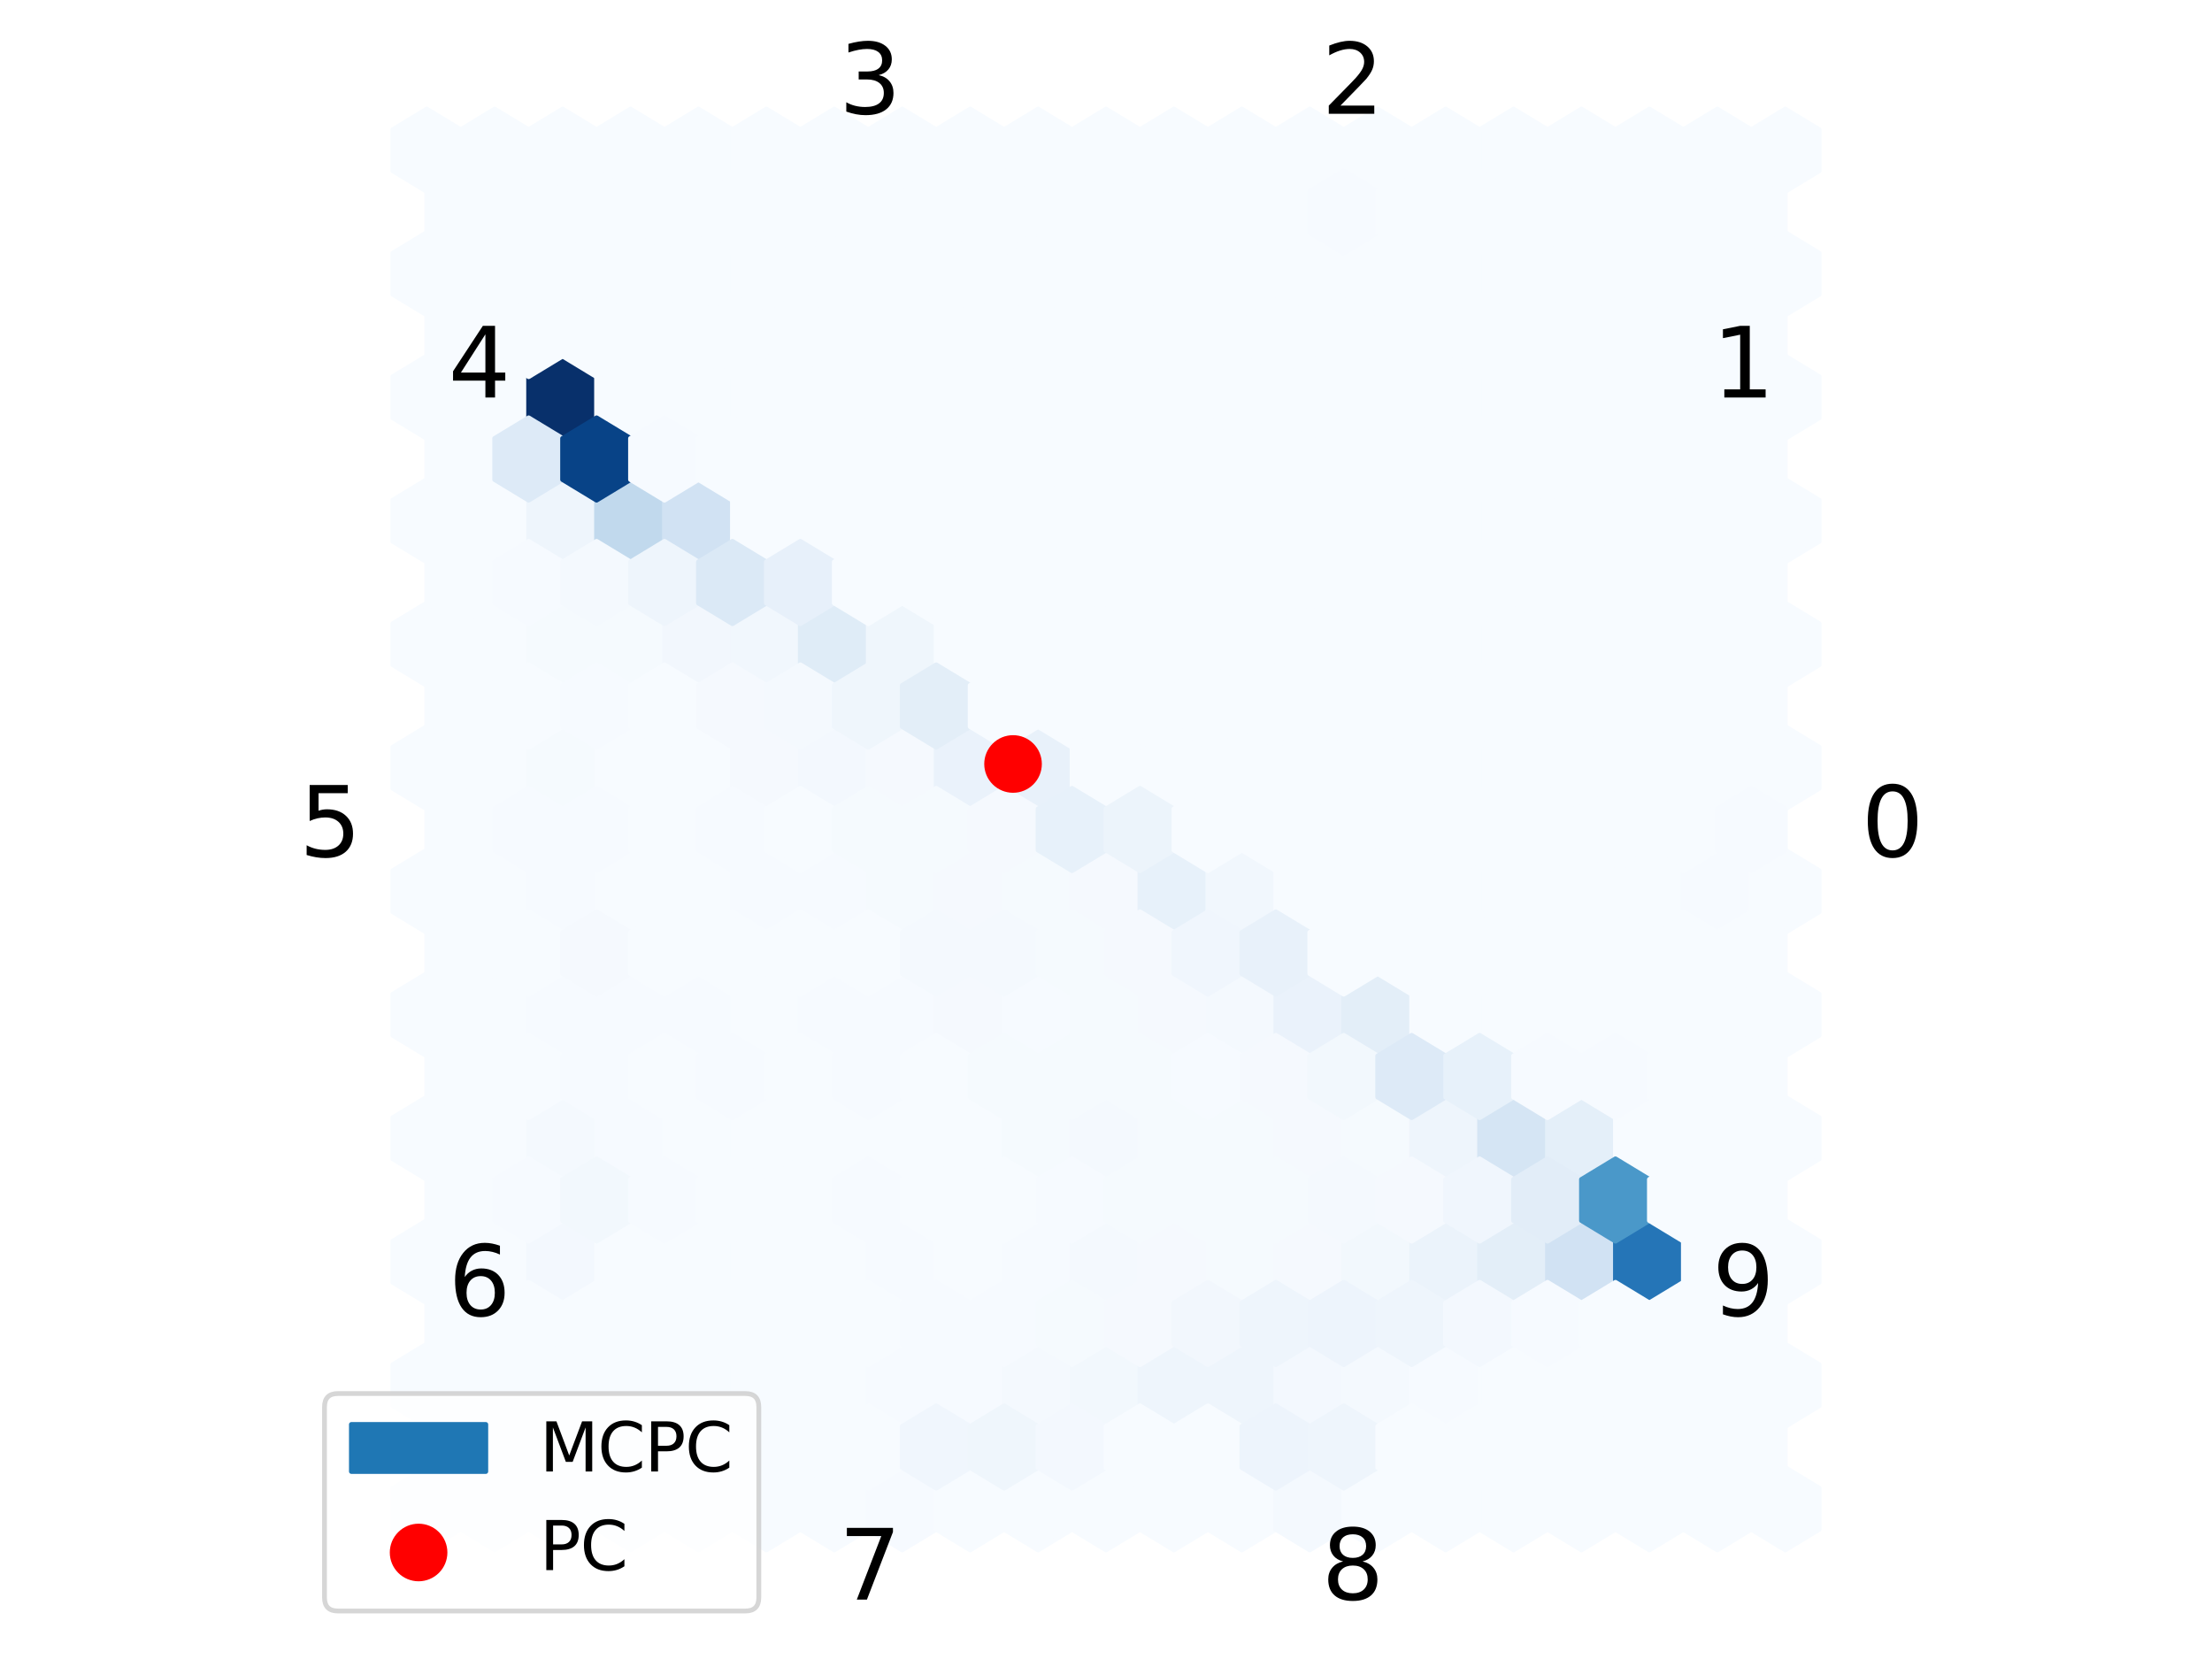 <?xml version="1.0" encoding="utf-8" standalone="no"?>
<!DOCTYPE svg PUBLIC "-//W3C//DTD SVG 1.1//EN"
  "http://www.w3.org/Graphics/SVG/1.1/DTD/svg11.dtd">
<svg xmlns:xlink="http://www.w3.org/1999/xlink" width="460.8pt" height="345.6pt" viewBox="0 0 460.8 345.6" xmlns="http://www.w3.org/2000/svg" version="1.1">
 <defs>
  <style type="text/css">*{stroke-linejoin: round; stroke-linecap: butt}</style>
 </defs>
 <g id="figure_1">
  <g id="patch_1">
   <path d="M 0 345.6 
L 460.8 345.6 
L 460.8 0 
L 0 0 
z
" style="fill: #ffffff"/>
  </g>
  <g id="axes_1">
   <g id="PolyCollection_1">
    <defs>
     <path id="C0_0_01c246cdc2" d="M 237.475 -168.512 
L 237.475 -177.088 
L 230.4 -181.376 
L 223.325 -177.088 
L 223.325 -168.512 
L 230.4 -164.224 
z
"/>
    </defs>
    <g clip-path="url(#p9fbef9d499)">
     <use xlink:href="#C0_0_01c246cdc2" x="-141.5" y="487.1" style="fill: #f7fbff; stroke: #f7fbff"/>
    </g>
    <g clip-path="url(#p9fbef9d499)">
     <use xlink:href="#C0_0_01c246cdc2" x="-141.5" y="461.373" style="fill: #f7fbff; stroke: #f7fbff"/>
    </g>
    <g clip-path="url(#p9fbef9d499)">
     <use xlink:href="#C0_0_01c246cdc2" x="-141.5" y="435.645" style="fill: #f7fbff; stroke: #f7fbff"/>
    </g>
    <g clip-path="url(#p9fbef9d499)">
     <use xlink:href="#C0_0_01c246cdc2" x="-141.5" y="409.918" style="fill: #f7fbff; stroke: #f7fbff"/>
    </g>
    <g clip-path="url(#p9fbef9d499)">
     <use xlink:href="#C0_0_01c246cdc2" x="-141.5" y="384.191" style="fill: #f7fbff; stroke: #f7fbff"/>
    </g>
    <g clip-path="url(#p9fbef9d499)">
     <use xlink:href="#C0_0_01c246cdc2" x="-141.5" y="358.464" style="fill: #f7fbff; stroke: #f7fbff"/>
    </g>
    <g clip-path="url(#p9fbef9d499)">
     <use xlink:href="#C0_0_01c246cdc2" x="-141.5" y="332.736" style="fill: #f7fbff; stroke: #f7fbff"/>
    </g>
    <g clip-path="url(#p9fbef9d499)">
     <use xlink:href="#C0_0_01c246cdc2" x="-141.5" y="307.009" style="fill: #f7fbff; stroke: #f7fbff"/>
    </g>
    <g clip-path="url(#p9fbef9d499)">
     <use xlink:href="#C0_0_01c246cdc2" x="-141.5" y="281.282" style="fill: #f7fbff; stroke: #f7fbff"/>
    </g>
    <g clip-path="url(#p9fbef9d499)">
     <use xlink:href="#C0_0_01c246cdc2" x="-141.5" y="255.555" style="fill: #f7fbff; stroke: #f7fbff"/>
    </g>
    <g clip-path="url(#p9fbef9d499)">
     <use xlink:href="#C0_0_01c246cdc2" x="-141.5" y="229.827" style="fill: #f7fbff; stroke: #f7fbff"/>
    </g>
    <g clip-path="url(#p9fbef9d499)">
     <use xlink:href="#C0_0_01c246cdc2" x="-141.5" y="204.1" style="fill: #f7fbff; stroke: #f7fbff"/>
    </g>
    <g clip-path="url(#p9fbef9d499)">
     <use xlink:href="#C0_0_01c246cdc2" x="-127.35" y="487.1" style="fill: #f7fbff; stroke: #f7fbff"/>
    </g>
    <g clip-path="url(#p9fbef9d499)">
     <use xlink:href="#C0_0_01c246cdc2" x="-127.35" y="461.373" style="fill: #f7fbff; stroke: #f7fbff"/>
    </g>
    <g clip-path="url(#p9fbef9d499)">
     <use xlink:href="#C0_0_01c246cdc2" x="-127.35" y="435.645" style="fill: #f7fbff; stroke: #f7fbff"/>
    </g>
    <g clip-path="url(#p9fbef9d499)">
     <use xlink:href="#C0_0_01c246cdc2" x="-127.35" y="409.918" style="fill: #f7fbff; stroke: #f7fbff"/>
    </g>
    <g clip-path="url(#p9fbef9d499)">
     <use xlink:href="#C0_0_01c246cdc2" x="-127.35" y="384.191" style="fill: #f7fbff; stroke: #f7fbff"/>
    </g>
    <g clip-path="url(#p9fbef9d499)">
     <use xlink:href="#C0_0_01c246cdc2" x="-127.35" y="358.464" style="fill: #f7fbff; stroke: #f7fbff"/>
    </g>
    <g clip-path="url(#p9fbef9d499)">
     <use xlink:href="#C0_0_01c246cdc2" x="-127.35" y="332.736" style="fill: #f7fbff; stroke: #f7fbff"/>
    </g>
    <g clip-path="url(#p9fbef9d499)">
     <use xlink:href="#C0_0_01c246cdc2" x="-127.35" y="307.009" style="fill: #f7fbff; stroke: #f7fbff"/>
    </g>
    <g clip-path="url(#p9fbef9d499)">
     <use xlink:href="#C0_0_01c246cdc2" x="-127.35" y="281.282" style="fill: #f7fbff; stroke: #f7fbff"/>
    </g>
    <g clip-path="url(#p9fbef9d499)">
     <use xlink:href="#C0_0_01c246cdc2" x="-127.35" y="255.555" style="fill: #f7fbff; stroke: #f7fbff"/>
    </g>
    <g clip-path="url(#p9fbef9d499)">
     <use xlink:href="#C0_0_01c246cdc2" x="-127.35" y="229.827" style="fill: #f7fbff; stroke: #f7fbff"/>
    </g>
    <g clip-path="url(#p9fbef9d499)">
     <use xlink:href="#C0_0_01c246cdc2" x="-127.35" y="204.1" style="fill: #f7fbff; stroke: #f7fbff"/>
    </g>
    <g clip-path="url(#p9fbef9d499)">
     <use xlink:href="#C0_0_01c246cdc2" x="-113.2" y="487.1" style="fill: #f7fbff; stroke: #f7fbff"/>
    </g>
    <g clip-path="url(#p9fbef9d499)">
     <use xlink:href="#C0_0_01c246cdc2" x="-113.2" y="461.373" style="fill: #f7fbff; stroke: #f7fbff"/>
    </g>
    <g clip-path="url(#p9fbef9d499)">
     <use xlink:href="#C0_0_01c246cdc2" x="-113.2" y="435.645" style="fill: #f3f8fe; stroke: #f3f8fe"/>
    </g>
    <g clip-path="url(#p9fbef9d499)">
     <use xlink:href="#C0_0_01c246cdc2" x="-113.2" y="409.918" style="fill: #f4f9fe; stroke: #f4f9fe"/>
    </g>
    <g clip-path="url(#p9fbef9d499)">
     <use xlink:href="#C0_0_01c246cdc2" x="-113.2" y="384.191" style="fill: #f6faff; stroke: #f6faff"/>
    </g>
    <g clip-path="url(#p9fbef9d499)">
     <use xlink:href="#C0_0_01c246cdc2" x="-113.2" y="358.464" style="fill: #f6faff; stroke: #f6faff"/>
    </g>
    <g clip-path="url(#p9fbef9d499)">
     <use xlink:href="#C0_0_01c246cdc2" x="-113.2" y="332.736" style="fill: #f5fafe; stroke: #f5fafe"/>
    </g>
    <g clip-path="url(#p9fbef9d499)">
     <use xlink:href="#C0_0_01c246cdc2" x="-113.2" y="307.009" style="fill: #f5fafe; stroke: #f5fafe"/>
    </g>
    <g clip-path="url(#p9fbef9d499)">
     <use xlink:href="#C0_0_01c246cdc2" x="-113.2" y="281.282" style="fill: #eef5fc; stroke: #eef5fc"/>
    </g>
    <g clip-path="url(#p9fbef9d499)">
     <use xlink:href="#C0_0_01c246cdc2" x="-113.2" y="255.555" style="fill: #08306b; stroke: #08306b"/>
    </g>
    <g clip-path="url(#p9fbef9d499)">
     <use xlink:href="#C0_0_01c246cdc2" x="-113.2" y="229.827" style="fill: #f7fbff; stroke: #f7fbff"/>
    </g>
    <g clip-path="url(#p9fbef9d499)">
     <use xlink:href="#C0_0_01c246cdc2" x="-113.2" y="204.1" style="fill: #f7fbff; stroke: #f7fbff"/>
    </g>
    <g clip-path="url(#p9fbef9d499)">
     <use xlink:href="#C0_0_01c246cdc2" x="-99.05" y="487.1" style="fill: #f7fbff; stroke: #f7fbff"/>
    </g>
    <g clip-path="url(#p9fbef9d499)">
     <use xlink:href="#C0_0_01c246cdc2" x="-99.05" y="461.373" style="fill: #f7fbff; stroke: #f7fbff"/>
    </g>
    <g clip-path="url(#p9fbef9d499)">
     <use xlink:href="#C0_0_01c246cdc2" x="-99.05" y="435.645" style="fill: #f7fbff; stroke: #f7fbff"/>
    </g>
    <g clip-path="url(#p9fbef9d499)">
     <use xlink:href="#C0_0_01c246cdc2" x="-99.05" y="409.918" style="fill: #f6faff; stroke: #f6faff"/>
    </g>
    <g clip-path="url(#p9fbef9d499)">
     <use xlink:href="#C0_0_01c246cdc2" x="-99.05" y="384.191" style="fill: #f6faff; stroke: #f6faff"/>
    </g>
    <g clip-path="url(#p9fbef9d499)">
     <use xlink:href="#C0_0_01c246cdc2" x="-99.05" y="358.464" style="fill: #f7fbff; stroke: #f7fbff"/>
    </g>
    <g clip-path="url(#p9fbef9d499)">
     <use xlink:href="#C0_0_01c246cdc2" x="-99.05" y="332.736" style="fill: #f7fbff; stroke: #f7fbff"/>
    </g>
    <g clip-path="url(#p9fbef9d499)">
     <use xlink:href="#C0_0_01c246cdc2" x="-99.05" y="307.009" style="fill: #f5fafe; stroke: #f5fafe"/>
    </g>
    <g clip-path="url(#p9fbef9d499)">
     <use xlink:href="#C0_0_01c246cdc2" x="-99.05" y="281.282" style="fill: #c1d9ed; stroke: #c1d9ed"/>
    </g>
    <g clip-path="url(#p9fbef9d499)">
     <use xlink:href="#C0_0_01c246cdc2" x="-99.05" y="255.555" style="fill: #f7fbff; stroke: #f7fbff"/>
    </g>
    <g clip-path="url(#p9fbef9d499)">
     <use xlink:href="#C0_0_01c246cdc2" x="-99.05" y="229.827" style="fill: #f7fbff; stroke: #f7fbff"/>
    </g>
    <g clip-path="url(#p9fbef9d499)">
     <use xlink:href="#C0_0_01c246cdc2" x="-99.05" y="204.1" style="fill: #f7fbff; stroke: #f7fbff"/>
    </g>
    <g clip-path="url(#p9fbef9d499)">
     <use xlink:href="#C0_0_01c246cdc2" x="-84.9" y="487.1" style="fill: #f7fbff; stroke: #f7fbff"/>
    </g>
    <g clip-path="url(#p9fbef9d499)">
     <use xlink:href="#C0_0_01c246cdc2" x="-84.9" y="461.373" style="fill: #f7fbff; stroke: #f7fbff"/>
    </g>
    <g clip-path="url(#p9fbef9d499)">
     <use xlink:href="#C0_0_01c246cdc2" x="-84.9" y="435.645" style="fill: #f7fbff; stroke: #f7fbff"/>
    </g>
    <g clip-path="url(#p9fbef9d499)">
     <use xlink:href="#C0_0_01c246cdc2" x="-84.9" y="409.918" style="fill: #f7fbff; stroke: #f7fbff"/>
    </g>
    <g clip-path="url(#p9fbef9d499)">
     <use xlink:href="#C0_0_01c246cdc2" x="-84.9" y="384.191" style="fill: #f6faff; stroke: #f6faff"/>
    </g>
    <g clip-path="url(#p9fbef9d499)">
     <use xlink:href="#C0_0_01c246cdc2" x="-84.9" y="358.464" style="fill: #f7fbff; stroke: #f7fbff"/>
    </g>
    <g clip-path="url(#p9fbef9d499)">
     <use xlink:href="#C0_0_01c246cdc2" x="-84.9" y="332.736" style="fill: #f7fbff; stroke: #f7fbff"/>
    </g>
    <g clip-path="url(#p9fbef9d499)">
     <use xlink:href="#C0_0_01c246cdc2" x="-84.9" y="307.009" style="fill: #f2f7fd; stroke: #f2f7fd"/>
    </g>
    <g clip-path="url(#p9fbef9d499)">
     <use xlink:href="#C0_0_01c246cdc2" x="-84.9" y="281.282" style="fill: #d1e2f3; stroke: #d1e2f3"/>
    </g>
    <g clip-path="url(#p9fbef9d499)">
     <use xlink:href="#C0_0_01c246cdc2" x="-84.9" y="255.555" style="fill: #f7fbff; stroke: #f7fbff"/>
    </g>
    <g clip-path="url(#p9fbef9d499)">
     <use xlink:href="#C0_0_01c246cdc2" x="-84.9" y="229.827" style="fill: #f7fbff; stroke: #f7fbff"/>
    </g>
    <g clip-path="url(#p9fbef9d499)">
     <use xlink:href="#C0_0_01c246cdc2" x="-84.9" y="204.1" style="fill: #f7fbff; stroke: #f7fbff"/>
    </g>
    <g clip-path="url(#p9fbef9d499)">
     <use xlink:href="#C0_0_01c246cdc2" x="-70.75" y="487.1" style="fill: #f7fbff; stroke: #f7fbff"/>
    </g>
    <g clip-path="url(#p9fbef9d499)">
     <use xlink:href="#C0_0_01c246cdc2" x="-70.75" y="461.373" style="fill: #f7fbff; stroke: #f7fbff"/>
    </g>
    <g clip-path="url(#p9fbef9d499)">
     <use xlink:href="#C0_0_01c246cdc2" x="-70.75" y="435.645" style="fill: #f7fbff; stroke: #f7fbff"/>
    </g>
    <g clip-path="url(#p9fbef9d499)">
     <use xlink:href="#C0_0_01c246cdc2" x="-70.75" y="409.918" style="fill: #f7fbff; stroke: #f7fbff"/>
    </g>
    <g clip-path="url(#p9fbef9d499)">
     <use xlink:href="#C0_0_01c246cdc2" x="-70.75" y="384.191" style="fill: #f7fbff; stroke: #f7fbff"/>
    </g>
    <g clip-path="url(#p9fbef9d499)">
     <use xlink:href="#C0_0_01c246cdc2" x="-70.75" y="358.464" style="fill: #f6faff; stroke: #f6faff"/>
    </g>
    <g clip-path="url(#p9fbef9d499)">
     <use xlink:href="#C0_0_01c246cdc2" x="-70.75" y="332.736" style="fill: #f5f9fe; stroke: #f5f9fe"/>
    </g>
    <g clip-path="url(#p9fbef9d499)">
     <use xlink:href="#C0_0_01c246cdc2" x="-70.75" y="307.009" style="fill: #f1f7fd; stroke: #f1f7fd"/>
    </g>
    <g clip-path="url(#p9fbef9d499)">
     <use xlink:href="#C0_0_01c246cdc2" x="-70.75" y="281.282" style="fill: #f7fbff; stroke: #f7fbff"/>
    </g>
    <g clip-path="url(#p9fbef9d499)">
     <use xlink:href="#C0_0_01c246cdc2" x="-70.75" y="255.555" style="fill: #f7fbff; stroke: #f7fbff"/>
    </g>
    <g clip-path="url(#p9fbef9d499)">
     <use xlink:href="#C0_0_01c246cdc2" x="-70.75" y="229.827" style="fill: #f7fbff; stroke: #f7fbff"/>
    </g>
    <g clip-path="url(#p9fbef9d499)">
     <use xlink:href="#C0_0_01c246cdc2" x="-70.75" y="204.1" style="fill: #f7fbff; stroke: #f7fbff"/>
    </g>
    <g clip-path="url(#p9fbef9d499)">
     <use xlink:href="#C0_0_01c246cdc2" x="-56.6" y="487.1" style="fill: #f7fbff; stroke: #f7fbff"/>
    </g>
    <g clip-path="url(#p9fbef9d499)">
     <use xlink:href="#C0_0_01c246cdc2" x="-56.6" y="461.373" style="fill: #f7fbff; stroke: #f7fbff"/>
    </g>
    <g clip-path="url(#p9fbef9d499)">
     <use xlink:href="#C0_0_01c246cdc2" x="-56.6" y="435.645" style="fill: #f7fbff; stroke: #f7fbff"/>
    </g>
    <g clip-path="url(#p9fbef9d499)">
     <use xlink:href="#C0_0_01c246cdc2" x="-56.6" y="409.918" style="fill: #f7fbff; stroke: #f7fbff"/>
    </g>
    <g clip-path="url(#p9fbef9d499)">
     <use xlink:href="#C0_0_01c246cdc2" x="-56.6" y="384.191" style="fill: #f6faff; stroke: #f6faff"/>
    </g>
    <g clip-path="url(#p9fbef9d499)">
     <use xlink:href="#C0_0_01c246cdc2" x="-56.6" y="358.464" style="fill: #f6faff; stroke: #f6faff"/>
    </g>
    <g clip-path="url(#p9fbef9d499)">
     <use xlink:href="#C0_0_01c246cdc2" x="-56.6" y="332.736" style="fill: #f3f8fe; stroke: #f3f8fe"/>
    </g>
    <g clip-path="url(#p9fbef9d499)">
     <use xlink:href="#C0_0_01c246cdc2" x="-56.6" y="307.009" style="fill: #dfecf7; stroke: #dfecf7"/>
    </g>
    <g clip-path="url(#p9fbef9d499)">
     <use xlink:href="#C0_0_01c246cdc2" x="-56.6" y="281.282" style="fill: #f7fbff; stroke: #f7fbff"/>
    </g>
    <g clip-path="url(#p9fbef9d499)">
     <use xlink:href="#C0_0_01c246cdc2" x="-56.6" y="255.555" style="fill: #f7fbff; stroke: #f7fbff"/>
    </g>
    <g clip-path="url(#p9fbef9d499)">
     <use xlink:href="#C0_0_01c246cdc2" x="-56.6" y="229.827" style="fill: #f7fbff; stroke: #f7fbff"/>
    </g>
    <g clip-path="url(#p9fbef9d499)">
     <use xlink:href="#C0_0_01c246cdc2" x="-56.6" y="204.1" style="fill: #f7fbff; stroke: #f7fbff"/>
    </g>
    <g clip-path="url(#p9fbef9d499)">
     <use xlink:href="#C0_0_01c246cdc2" x="-42.45" y="487.1" style="fill: #f6faff; stroke: #f6faff"/>
    </g>
    <g clip-path="url(#p9fbef9d499)">
     <use xlink:href="#C0_0_01c246cdc2" x="-42.45" y="461.373" style="fill: #f6faff; stroke: #f6faff"/>
    </g>
    <g clip-path="url(#p9fbef9d499)">
     <use xlink:href="#C0_0_01c246cdc2" x="-42.45" y="435.645" style="fill: #f6faff; stroke: #f6faff"/>
    </g>
    <g clip-path="url(#p9fbef9d499)">
     <use xlink:href="#C0_0_01c246cdc2" x="-42.45" y="409.918" style="fill: #f7fbff; stroke: #f7fbff"/>
    </g>
    <g clip-path="url(#p9fbef9d499)">
     <use xlink:href="#C0_0_01c246cdc2" x="-42.45" y="384.191" style="fill: #f6faff; stroke: #f6faff"/>
    </g>
    <g clip-path="url(#p9fbef9d499)">
     <use xlink:href="#C0_0_01c246cdc2" x="-42.45" y="358.464" style="fill: #f5fafe; stroke: #f5fafe"/>
    </g>
    <g clip-path="url(#p9fbef9d499)">
     <use xlink:href="#C0_0_01c246cdc2" x="-42.45" y="332.736" style="fill: #f5f9fe; stroke: #f5f9fe"/>
    </g>
    <g clip-path="url(#p9fbef9d499)">
     <use xlink:href="#C0_0_01c246cdc2" x="-42.45" y="307.009" style="fill: #eff6fc; stroke: #eff6fc"/>
    </g>
    <g clip-path="url(#p9fbef9d499)">
     <use xlink:href="#C0_0_01c246cdc2" x="-42.45" y="281.282" style="fill: #f7fbff; stroke: #f7fbff"/>
    </g>
    <g clip-path="url(#p9fbef9d499)">
     <use xlink:href="#C0_0_01c246cdc2" x="-42.45" y="255.555" style="fill: #f7fbff; stroke: #f7fbff"/>
    </g>
    <g clip-path="url(#p9fbef9d499)">
     <use xlink:href="#C0_0_01c246cdc2" x="-42.45" y="229.827" style="fill: #f7fbff; stroke: #f7fbff"/>
    </g>
    <g clip-path="url(#p9fbef9d499)">
     <use xlink:href="#C0_0_01c246cdc2" x="-42.45" y="204.1" style="fill: #f7fbff; stroke: #f7fbff"/>
    </g>
    <g clip-path="url(#p9fbef9d499)">
     <use xlink:href="#C0_0_01c246cdc2" x="-28.3" y="487.1" style="fill: #f7fbff; stroke: #f7fbff"/>
    </g>
    <g clip-path="url(#p9fbef9d499)">
     <use xlink:href="#C0_0_01c246cdc2" x="-28.3" y="461.373" style="fill: #f6faff; stroke: #f6faff"/>
    </g>
    <g clip-path="url(#p9fbef9d499)">
     <use xlink:href="#C0_0_01c246cdc2" x="-28.3" y="435.645" style="fill: #f7fbff; stroke: #f7fbff"/>
    </g>
    <g clip-path="url(#p9fbef9d499)">
     <use xlink:href="#C0_0_01c246cdc2" x="-28.3" y="409.918" style="fill: #f7fbff; stroke: #f7fbff"/>
    </g>
    <g clip-path="url(#p9fbef9d499)">
     <use xlink:href="#C0_0_01c246cdc2" x="-28.3" y="384.191" style="fill: #f5f9fe; stroke: #f5f9fe"/>
    </g>
    <g clip-path="url(#p9fbef9d499)">
     <use xlink:href="#C0_0_01c246cdc2" x="-28.3" y="358.464" style="fill: #f5f9fe; stroke: #f5f9fe"/>
    </g>
    <g clip-path="url(#p9fbef9d499)">
     <use xlink:href="#C0_0_01c246cdc2" x="-28.3" y="332.736" style="fill: #eaf2fb; stroke: #eaf2fb"/>
    </g>
    <g clip-path="url(#p9fbef9d499)">
     <use xlink:href="#C0_0_01c246cdc2" x="-28.3" y="307.009" style="fill: #f7fbff; stroke: #f7fbff"/>
    </g>
    <g clip-path="url(#p9fbef9d499)">
     <use xlink:href="#C0_0_01c246cdc2" x="-28.3" y="281.282" style="fill: #f7fbff; stroke: #f7fbff"/>
    </g>
    <g clip-path="url(#p9fbef9d499)">
     <use xlink:href="#C0_0_01c246cdc2" x="-28.3" y="255.555" style="fill: #f7fbff; stroke: #f7fbff"/>
    </g>
    <g clip-path="url(#p9fbef9d499)">
     <use xlink:href="#C0_0_01c246cdc2" x="-28.3" y="229.827" style="fill: #f7fbff; stroke: #f7fbff"/>
    </g>
    <g clip-path="url(#p9fbef9d499)">
     <use xlink:href="#C0_0_01c246cdc2" x="-28.3" y="204.1" style="fill: #f7fbff; stroke: #f7fbff"/>
    </g>
    <g clip-path="url(#p9fbef9d499)">
     <use xlink:href="#C0_0_01c246cdc2" x="-14.15" y="487.1" style="fill: #f7fbff; stroke: #f7fbff"/>
    </g>
    <g clip-path="url(#p9fbef9d499)">
     <use xlink:href="#C0_0_01c246cdc2" x="-14.15" y="461.373" style="fill: #f4f9fe; stroke: #f4f9fe"/>
    </g>
    <g clip-path="url(#p9fbef9d499)">
     <use xlink:href="#C0_0_01c246cdc2" x="-14.15" y="435.645" style="fill: #f6faff; stroke: #f6faff"/>
    </g>
    <g clip-path="url(#p9fbef9d499)">
     <use xlink:href="#C0_0_01c246cdc2" x="-14.15" y="409.918" style="fill: #f5fafe; stroke: #f5fafe"/>
    </g>
    <g clip-path="url(#p9fbef9d499)">
     <use xlink:href="#C0_0_01c246cdc2" x="-14.15" y="384.191" style="fill: #f6faff; stroke: #f6faff"/>
    </g>
    <g clip-path="url(#p9fbef9d499)">
     <use xlink:href="#C0_0_01c246cdc2" x="-14.15" y="358.464" style="fill: #f5fafe; stroke: #f5fafe"/>
    </g>
    <g clip-path="url(#p9fbef9d499)">
     <use xlink:href="#C0_0_01c246cdc2" x="-14.15" y="332.736" style="fill: #e8f1fa; stroke: #e8f1fa"/>
    </g>
    <g clip-path="url(#p9fbef9d499)">
     <use xlink:href="#C0_0_01c246cdc2" x="-14.15" y="307.009" style="fill: #f7fbff; stroke: #f7fbff"/>
    </g>
    <g clip-path="url(#p9fbef9d499)">
     <use xlink:href="#C0_0_01c246cdc2" x="-14.15" y="281.282" style="fill: #f7fbff; stroke: #f7fbff"/>
    </g>
    <g clip-path="url(#p9fbef9d499)">
     <use xlink:href="#C0_0_01c246cdc2" x="-14.15" y="255.555" style="fill: #f7fbff; stroke: #f7fbff"/>
    </g>
    <g clip-path="url(#p9fbef9d499)">
     <use xlink:href="#C0_0_01c246cdc2" x="-14.15" y="229.827" style="fill: #f7fbff; stroke: #f7fbff"/>
    </g>
    <g clip-path="url(#p9fbef9d499)">
     <use xlink:href="#C0_0_01c246cdc2" x="-14.15" y="204.1" style="fill: #f7fbff; stroke: #f7fbff"/>
    </g>
    <g clip-path="url(#p9fbef9d499)">
     <use xlink:href="#C0_0_01c246cdc2" x="0" y="487.1" style="fill: #f7fbff; stroke: #f7fbff"/>
    </g>
    <g clip-path="url(#p9fbef9d499)">
     <use xlink:href="#C0_0_01c246cdc2" x="0" y="461.373" style="fill: #f2f8fd; stroke: #f2f8fd"/>
    </g>
    <g clip-path="url(#p9fbef9d499)">
     <use xlink:href="#C0_0_01c246cdc2" x="0" y="435.645" style="fill: #f4f9fe; stroke: #f4f9fe"/>
    </g>
    <g clip-path="url(#p9fbef9d499)">
     <use xlink:href="#C0_0_01c246cdc2" x="0" y="409.918" style="fill: #f4f9fe; stroke: #f4f9fe"/>
    </g>
    <g clip-path="url(#p9fbef9d499)">
     <use xlink:href="#C0_0_01c246cdc2" x="0" y="384.191" style="fill: #f5fafe; stroke: #f5fafe"/>
    </g>
    <g clip-path="url(#p9fbef9d499)">
     <use xlink:href="#C0_0_01c246cdc2" x="0" y="358.464" style="fill: #f5f9fe; stroke: #f5f9fe"/>
    </g>
    <g clip-path="url(#p9fbef9d499)">
     <use xlink:href="#C0_0_01c246cdc2" x="0" y="332.736" style="fill: #f7fbff; stroke: #f7fbff"/>
    </g>
    <g clip-path="url(#p9fbef9d499)">
     <use xlink:href="#C0_0_01c246cdc2" x="0" y="307.009" style="fill: #f7fbff; stroke: #f7fbff"/>
    </g>
    <g clip-path="url(#p9fbef9d499)">
     <use xlink:href="#C0_0_01c246cdc2" x="0" y="281.282" style="fill: #f7fbff; stroke: #f7fbff"/>
    </g>
    <g clip-path="url(#p9fbef9d499)">
     <use xlink:href="#C0_0_01c246cdc2" x="0" y="255.555" style="fill: #f7fbff; stroke: #f7fbff"/>
    </g>
    <g clip-path="url(#p9fbef9d499)">
     <use xlink:href="#C0_0_01c246cdc2" x="0" y="229.827" style="fill: #f7fbff; stroke: #f7fbff"/>
    </g>
    <g clip-path="url(#p9fbef9d499)">
     <use xlink:href="#C0_0_01c246cdc2" x="0" y="204.1" style="fill: #f7fbff; stroke: #f7fbff"/>
    </g>
    <g clip-path="url(#p9fbef9d499)">
     <use xlink:href="#C0_0_01c246cdc2" x="14.15" y="487.1" style="fill: #f7fbff; stroke: #f7fbff"/>
    </g>
    <g clip-path="url(#p9fbef9d499)">
     <use xlink:href="#C0_0_01c246cdc2" x="14.15" y="461.373" style="fill: #eef5fc; stroke: #eef5fc"/>
    </g>
    <g clip-path="url(#p9fbef9d499)">
     <use xlink:href="#C0_0_01c246cdc2" x="14.15" y="435.645" style="fill: #f5f9fe; stroke: #f5f9fe"/>
    </g>
    <g clip-path="url(#p9fbef9d499)">
     <use xlink:href="#C0_0_01c246cdc2" x="14.15" y="409.918" style="fill: #f5fafe; stroke: #f5fafe"/>
    </g>
    <g clip-path="url(#p9fbef9d499)">
     <use xlink:href="#C0_0_01c246cdc2" x="14.15" y="384.191" style="fill: #f5f9fe; stroke: #f5f9fe"/>
    </g>
    <g clip-path="url(#p9fbef9d499)">
     <use xlink:href="#C0_0_01c246cdc2" x="14.15" y="358.464" style="fill: #e7f1fa; stroke: #e7f1fa"/>
    </g>
    <g clip-path="url(#p9fbef9d499)">
     <use xlink:href="#C0_0_01c246cdc2" x="14.15" y="332.736" style="fill: #f7fbff; stroke: #f7fbff"/>
    </g>
    <g clip-path="url(#p9fbef9d499)">
     <use xlink:href="#C0_0_01c246cdc2" x="14.15" y="307.009" style="fill: #f7fbff; stroke: #f7fbff"/>
    </g>
    <g clip-path="url(#p9fbef9d499)">
     <use xlink:href="#C0_0_01c246cdc2" x="14.15" y="281.282" style="fill: #f7fbff; stroke: #f7fbff"/>
    </g>
    <g clip-path="url(#p9fbef9d499)">
     <use xlink:href="#C0_0_01c246cdc2" x="14.15" y="255.555" style="fill: #f7fbff; stroke: #f7fbff"/>
    </g>
    <g clip-path="url(#p9fbef9d499)">
     <use xlink:href="#C0_0_01c246cdc2" x="14.15" y="229.827" style="fill: #f7fbff; stroke: #f7fbff"/>
    </g>
    <g clip-path="url(#p9fbef9d499)">
     <use xlink:href="#C0_0_01c246cdc2" x="14.15" y="204.1" style="fill: #f7fbff; stroke: #f7fbff"/>
    </g>
    <g clip-path="url(#p9fbef9d499)">
     <use xlink:href="#C0_0_01c246cdc2" x="28.3" y="487.1" style="fill: #f7fbff; stroke: #f7fbff"/>
    </g>
    <g clip-path="url(#p9fbef9d499)">
     <use xlink:href="#C0_0_01c246cdc2" x="28.3" y="461.373" style="fill: #eef5fc; stroke: #eef5fc"/>
    </g>
    <g clip-path="url(#p9fbef9d499)">
     <use xlink:href="#C0_0_01c246cdc2" x="28.3" y="435.645" style="fill: #f5fafe; stroke: #f5fafe"/>
    </g>
    <g clip-path="url(#p9fbef9d499)">
     <use xlink:href="#C0_0_01c246cdc2" x="28.3" y="409.918" style="fill: #f5fafe; stroke: #f5fafe"/>
    </g>
    <g clip-path="url(#p9fbef9d499)">
     <use xlink:href="#C0_0_01c246cdc2" x="28.3" y="384.191" style="fill: #f4f9fe; stroke: #f4f9fe"/>
    </g>
    <g clip-path="url(#p9fbef9d499)">
     <use xlink:href="#C0_0_01c246cdc2" x="28.3" y="358.464" style="fill: #f1f7fd; stroke: #f1f7fd"/>
    </g>
    <g clip-path="url(#p9fbef9d499)">
     <use xlink:href="#C0_0_01c246cdc2" x="28.3" y="332.736" style="fill: #f7fbff; stroke: #f7fbff"/>
    </g>
    <g clip-path="url(#p9fbef9d499)">
     <use xlink:href="#C0_0_01c246cdc2" x="28.3" y="307.009" style="fill: #f7fbff; stroke: #f7fbff"/>
    </g>
    <g clip-path="url(#p9fbef9d499)">
     <use xlink:href="#C0_0_01c246cdc2" x="28.3" y="281.282" style="fill: #f7fbff; stroke: #f7fbff"/>
    </g>
    <g clip-path="url(#p9fbef9d499)">
     <use xlink:href="#C0_0_01c246cdc2" x="28.3" y="255.555" style="fill: #f7fbff; stroke: #f7fbff"/>
    </g>
    <g clip-path="url(#p9fbef9d499)">
     <use xlink:href="#C0_0_01c246cdc2" x="28.3" y="229.827" style="fill: #f7fbff; stroke: #f7fbff"/>
    </g>
    <g clip-path="url(#p9fbef9d499)">
     <use xlink:href="#C0_0_01c246cdc2" x="28.3" y="204.1" style="fill: #f7fbff; stroke: #f7fbff"/>
    </g>
    <g clip-path="url(#p9fbef9d499)">
     <use xlink:href="#C0_0_01c246cdc2" x="42.45" y="487.1" style="fill: #f4f9fe; stroke: #f4f9fe"/>
    </g>
    <g clip-path="url(#p9fbef9d499)">
     <use xlink:href="#C0_0_01c246cdc2" x="42.45" y="461.373" style="fill: #f3f8fe; stroke: #f3f8fe"/>
    </g>
    <g clip-path="url(#p9fbef9d499)">
     <use xlink:href="#C0_0_01c246cdc2" x="42.45" y="435.645" style="fill: #f5f9fe; stroke: #f5f9fe"/>
    </g>
    <g clip-path="url(#p9fbef9d499)">
     <use xlink:href="#C0_0_01c246cdc2" x="42.45" y="409.918" style="fill: #f5f9fe; stroke: #f5f9fe"/>
    </g>
    <g clip-path="url(#p9fbef9d499)">
     <use xlink:href="#C0_0_01c246cdc2" x="42.45" y="384.191" style="fill: #eaf2fb; stroke: #eaf2fb"/>
    </g>
    <g clip-path="url(#p9fbef9d499)">
     <use xlink:href="#C0_0_01c246cdc2" x="42.45" y="358.464" style="fill: #f7fbff; stroke: #f7fbff"/>
    </g>
    <g clip-path="url(#p9fbef9d499)">
     <use xlink:href="#C0_0_01c246cdc2" x="42.45" y="332.736" style="fill: #f7fbff; stroke: #f7fbff"/>
    </g>
    <g clip-path="url(#p9fbef9d499)">
     <use xlink:href="#C0_0_01c246cdc2" x="42.45" y="307.009" style="fill: #f7fbff; stroke: #f7fbff"/>
    </g>
    <g clip-path="url(#p9fbef9d499)">
     <use xlink:href="#C0_0_01c246cdc2" x="42.45" y="281.282" style="fill: #f7fbff; stroke: #f7fbff"/>
    </g>
    <g clip-path="url(#p9fbef9d499)">
     <use xlink:href="#C0_0_01c246cdc2" x="42.45" y="255.555" style="fill: #f7fbff; stroke: #f7fbff"/>
    </g>
    <g clip-path="url(#p9fbef9d499)">
     <use xlink:href="#C0_0_01c246cdc2" x="42.45" y="229.827" style="fill: #f7fbff; stroke: #f7fbff"/>
    </g>
    <g clip-path="url(#p9fbef9d499)">
     <use xlink:href="#C0_0_01c246cdc2" x="42.45" y="204.1" style="fill: #f7fbff; stroke: #f7fbff"/>
    </g>
    <g clip-path="url(#p9fbef9d499)">
     <use xlink:href="#C0_0_01c246cdc2" x="56.6" y="487.1" style="fill: #f7fbff; stroke: #f7fbff"/>
    </g>
    <g clip-path="url(#p9fbef9d499)">
     <use xlink:href="#C0_0_01c246cdc2" x="56.6" y="461.373" style="fill: #f4f9fe; stroke: #f4f9fe"/>
    </g>
    <g clip-path="url(#p9fbef9d499)">
     <use xlink:href="#C0_0_01c246cdc2" x="56.6" y="435.645" style="fill: #f2f8fd; stroke: #f2f8fd"/>
    </g>
    <g clip-path="url(#p9fbef9d499)">
     <use xlink:href="#C0_0_01c246cdc2" x="56.6" y="409.918" style="fill: #f5fafe; stroke: #f5fafe"/>
    </g>
    <g clip-path="url(#p9fbef9d499)">
     <use xlink:href="#C0_0_01c246cdc2" x="56.6" y="384.191" style="fill: #e3eef8; stroke: #e3eef8"/>
    </g>
    <g clip-path="url(#p9fbef9d499)">
     <use xlink:href="#C0_0_01c246cdc2" x="56.6" y="358.464" style="fill: #f7fbff; stroke: #f7fbff"/>
    </g>
    <g clip-path="url(#p9fbef9d499)">
     <use xlink:href="#C0_0_01c246cdc2" x="56.6" y="332.736" style="fill: #f7fbff; stroke: #f7fbff"/>
    </g>
    <g clip-path="url(#p9fbef9d499)">
     <use xlink:href="#C0_0_01c246cdc2" x="56.6" y="307.009" style="fill: #f7fbff; stroke: #f7fbff"/>
    </g>
    <g clip-path="url(#p9fbef9d499)">
     <use xlink:href="#C0_0_01c246cdc2" x="56.6" y="281.282" style="fill: #f7fbff; stroke: #f7fbff"/>
    </g>
    <g clip-path="url(#p9fbef9d499)">
     <use xlink:href="#C0_0_01c246cdc2" x="56.6" y="255.555" style="fill: #f7fbff; stroke: #f7fbff"/>
    </g>
    <g clip-path="url(#p9fbef9d499)">
     <use xlink:href="#C0_0_01c246cdc2" x="56.6" y="229.827" style="fill: #f7fbff; stroke: #f7fbff"/>
    </g>
    <g clip-path="url(#p9fbef9d499)">
     <use xlink:href="#C0_0_01c246cdc2" x="56.6" y="204.1" style="fill: #f7fbff; stroke: #f7fbff"/>
    </g>
    <g clip-path="url(#p9fbef9d499)">
     <use xlink:href="#C0_0_01c246cdc2" x="70.75" y="487.1" style="fill: #f7fbff; stroke: #f7fbff"/>
    </g>
    <g clip-path="url(#p9fbef9d499)">
     <use xlink:href="#C0_0_01c246cdc2" x="70.75" y="461.373" style="fill: #f6faff; stroke: #f6faff"/>
    </g>
    <g clip-path="url(#p9fbef9d499)">
     <use xlink:href="#C0_0_01c246cdc2" x="70.75" y="435.645" style="fill: #ebf3fb; stroke: #ebf3fb"/>
    </g>
    <g clip-path="url(#p9fbef9d499)">
     <use xlink:href="#C0_0_01c246cdc2" x="70.75" y="409.918" style="fill: #eef5fc; stroke: #eef5fc"/>
    </g>
    <g clip-path="url(#p9fbef9d499)">
     <use xlink:href="#C0_0_01c246cdc2" x="70.75" y="384.191" style="fill: #f7fbff; stroke: #f7fbff"/>
    </g>
    <g clip-path="url(#p9fbef9d499)">
     <use xlink:href="#C0_0_01c246cdc2" x="70.75" y="358.464" style="fill: #f7fbff; stroke: #f7fbff"/>
    </g>
    <g clip-path="url(#p9fbef9d499)">
     <use xlink:href="#C0_0_01c246cdc2" x="70.75" y="332.736" style="fill: #f7fbff; stroke: #f7fbff"/>
    </g>
    <g clip-path="url(#p9fbef9d499)">
     <use xlink:href="#C0_0_01c246cdc2" x="70.75" y="307.009" style="fill: #f7fbff; stroke: #f7fbff"/>
    </g>
    <g clip-path="url(#p9fbef9d499)">
     <use xlink:href="#C0_0_01c246cdc2" x="70.75" y="281.282" style="fill: #f7fbff; stroke: #f7fbff"/>
    </g>
    <g clip-path="url(#p9fbef9d499)">
     <use xlink:href="#C0_0_01c246cdc2" x="70.75" y="255.555" style="fill: #f7fbff; stroke: #f7fbff"/>
    </g>
    <g clip-path="url(#p9fbef9d499)">
     <use xlink:href="#C0_0_01c246cdc2" x="70.75" y="229.827" style="fill: #f7fbff; stroke: #f7fbff"/>
    </g>
    <g clip-path="url(#p9fbef9d499)">
     <use xlink:href="#C0_0_01c246cdc2" x="70.75" y="204.1" style="fill: #f7fbff; stroke: #f7fbff"/>
    </g>
    <g clip-path="url(#p9fbef9d499)">
     <use xlink:href="#C0_0_01c246cdc2" x="84.9" y="487.1" style="fill: #f7fbff; stroke: #f7fbff"/>
    </g>
    <g clip-path="url(#p9fbef9d499)">
     <use xlink:href="#C0_0_01c246cdc2" x="84.9" y="461.373" style="fill: #f7fbff; stroke: #f7fbff"/>
    </g>
    <g clip-path="url(#p9fbef9d499)">
     <use xlink:href="#C0_0_01c246cdc2" x="84.9" y="435.645" style="fill: #e3eef8; stroke: #e3eef8"/>
    </g>
    <g clip-path="url(#p9fbef9d499)">
     <use xlink:href="#C0_0_01c246cdc2" x="84.9" y="409.918" style="fill: #d5e5f4; stroke: #d5e5f4"/>
    </g>
    <g clip-path="url(#p9fbef9d499)">
     <use xlink:href="#C0_0_01c246cdc2" x="84.9" y="384.191" style="fill: #f7fbff; stroke: #f7fbff"/>
    </g>
    <g clip-path="url(#p9fbef9d499)">
     <use xlink:href="#C0_0_01c246cdc2" x="84.9" y="358.464" style="fill: #f7fbff; stroke: #f7fbff"/>
    </g>
    <g clip-path="url(#p9fbef9d499)">
     <use xlink:href="#C0_0_01c246cdc2" x="84.9" y="332.736" style="fill: #f7fbff; stroke: #f7fbff"/>
    </g>
    <g clip-path="url(#p9fbef9d499)">
     <use xlink:href="#C0_0_01c246cdc2" x="84.9" y="307.009" style="fill: #f7fbff; stroke: #f7fbff"/>
    </g>
    <g clip-path="url(#p9fbef9d499)">
     <use xlink:href="#C0_0_01c246cdc2" x="84.9" y="281.282" style="fill: #f7fbff; stroke: #f7fbff"/>
    </g>
    <g clip-path="url(#p9fbef9d499)">
     <use xlink:href="#C0_0_01c246cdc2" x="84.9" y="255.555" style="fill: #f7fbff; stroke: #f7fbff"/>
    </g>
    <g clip-path="url(#p9fbef9d499)">
     <use xlink:href="#C0_0_01c246cdc2" x="84.9" y="229.827" style="fill: #f7fbff; stroke: #f7fbff"/>
    </g>
    <g clip-path="url(#p9fbef9d499)">
     <use xlink:href="#C0_0_01c246cdc2" x="84.9" y="204.1" style="fill: #f7fbff; stroke: #f7fbff"/>
    </g>
    <g clip-path="url(#p9fbef9d499)">
     <use xlink:href="#C0_0_01c246cdc2" x="99.05" y="487.1" style="fill: #f7fbff; stroke: #f7fbff"/>
    </g>
    <g clip-path="url(#p9fbef9d499)">
     <use xlink:href="#C0_0_01c246cdc2" x="99.05" y="461.373" style="fill: #f7fbff; stroke: #f7fbff"/>
    </g>
    <g clip-path="url(#p9fbef9d499)">
     <use xlink:href="#C0_0_01c246cdc2" x="99.05" y="435.645" style="fill: #d1e2f3; stroke: #d1e2f3"/>
    </g>
    <g clip-path="url(#p9fbef9d499)">
     <use xlink:href="#C0_0_01c246cdc2" x="99.05" y="409.918" style="fill: #e4eff9; stroke: #e4eff9"/>
    </g>
    <g clip-path="url(#p9fbef9d499)">
     <use xlink:href="#C0_0_01c246cdc2" x="99.05" y="384.191" style="fill: #f7fbff; stroke: #f7fbff"/>
    </g>
    <g clip-path="url(#p9fbef9d499)">
     <use xlink:href="#C0_0_01c246cdc2" x="99.05" y="358.464" style="fill: #f7fbff; stroke: #f7fbff"/>
    </g>
    <g clip-path="url(#p9fbef9d499)">
     <use xlink:href="#C0_0_01c246cdc2" x="99.05" y="332.736" style="fill: #f7fbff; stroke: #f7fbff"/>
    </g>
    <g clip-path="url(#p9fbef9d499)">
     <use xlink:href="#C0_0_01c246cdc2" x="99.05" y="307.009" style="fill: #f7fbff; stroke: #f7fbff"/>
    </g>
    <g clip-path="url(#p9fbef9d499)">
     <use xlink:href="#C0_0_01c246cdc2" x="99.05" y="281.282" style="fill: #f7fbff; stroke: #f7fbff"/>
    </g>
    <g clip-path="url(#p9fbef9d499)">
     <use xlink:href="#C0_0_01c246cdc2" x="99.05" y="255.555" style="fill: #f7fbff; stroke: #f7fbff"/>
    </g>
    <g clip-path="url(#p9fbef9d499)">
     <use xlink:href="#C0_0_01c246cdc2" x="99.05" y="229.827" style="fill: #f7fbff; stroke: #f7fbff"/>
    </g>
    <g clip-path="url(#p9fbef9d499)">
     <use xlink:href="#C0_0_01c246cdc2" x="99.05" y="204.1" style="fill: #f7fbff; stroke: #f7fbff"/>
    </g>
    <g clip-path="url(#p9fbef9d499)">
     <use xlink:href="#C0_0_01c246cdc2" x="113.2" y="487.1" style="fill: #f7fbff; stroke: #f7fbff"/>
    </g>
    <g clip-path="url(#p9fbef9d499)">
     <use xlink:href="#C0_0_01c246cdc2" x="113.2" y="461.373" style="fill: #f7fbff; stroke: #f7fbff"/>
    </g>
    <g clip-path="url(#p9fbef9d499)">
     <use xlink:href="#C0_0_01c246cdc2" x="113.2" y="435.645" style="fill: #2575b7; stroke: #2575b7"/>
    </g>
    <g clip-path="url(#p9fbef9d499)">
     <use xlink:href="#C0_0_01c246cdc2" x="113.2" y="409.918" style="fill: #f7fbff; stroke: #f7fbff"/>
    </g>
    <g clip-path="url(#p9fbef9d499)">
     <use xlink:href="#C0_0_01c246cdc2" x="113.2" y="384.191" style="fill: #f7fbff; stroke: #f7fbff"/>
    </g>
    <g clip-path="url(#p9fbef9d499)">
     <use xlink:href="#C0_0_01c246cdc2" x="113.2" y="358.464" style="fill: #f7fbff; stroke: #f7fbff"/>
    </g>
    <g clip-path="url(#p9fbef9d499)">
     <use xlink:href="#C0_0_01c246cdc2" x="113.2" y="332.736" style="fill: #f7fbff; stroke: #f7fbff"/>
    </g>
    <g clip-path="url(#p9fbef9d499)">
     <use xlink:href="#C0_0_01c246cdc2" x="113.2" y="307.009" style="fill: #f7fbff; stroke: #f7fbff"/>
    </g>
    <g clip-path="url(#p9fbef9d499)">
     <use xlink:href="#C0_0_01c246cdc2" x="113.2" y="281.282" style="fill: #f7fbff; stroke: #f7fbff"/>
    </g>
    <g clip-path="url(#p9fbef9d499)">
     <use xlink:href="#C0_0_01c246cdc2" x="113.2" y="255.555" style="fill: #f7fbff; stroke: #f7fbff"/>
    </g>
    <g clip-path="url(#p9fbef9d499)">
     <use xlink:href="#C0_0_01c246cdc2" x="113.2" y="229.827" style="fill: #f7fbff; stroke: #f7fbff"/>
    </g>
    <g clip-path="url(#p9fbef9d499)">
     <use xlink:href="#C0_0_01c246cdc2" x="113.2" y="204.1" style="fill: #f7fbff; stroke: #f7fbff"/>
    </g>
    <g clip-path="url(#p9fbef9d499)">
     <use xlink:href="#C0_0_01c246cdc2" x="127.35" y="487.1" style="fill: #f7fbff; stroke: #f7fbff"/>
    </g>
    <g clip-path="url(#p9fbef9d499)">
     <use xlink:href="#C0_0_01c246cdc2" x="127.35" y="461.373" style="fill: #f7fbff; stroke: #f7fbff"/>
    </g>
    <g clip-path="url(#p9fbef9d499)">
     <use xlink:href="#C0_0_01c246cdc2" x="127.35" y="435.645" style="fill: #f7fbff; stroke: #f7fbff"/>
    </g>
    <g clip-path="url(#p9fbef9d499)">
     <use xlink:href="#C0_0_01c246cdc2" x="127.35" y="409.918" style="fill: #f7fbff; stroke: #f7fbff"/>
    </g>
    <g clip-path="url(#p9fbef9d499)">
     <use xlink:href="#C0_0_01c246cdc2" x="127.35" y="384.191" style="fill: #f7fbff; stroke: #f7fbff"/>
    </g>
    <g clip-path="url(#p9fbef9d499)">
     <use xlink:href="#C0_0_01c246cdc2" x="127.35" y="358.464" style="fill: #f6faff; stroke: #f6faff"/>
    </g>
    <g clip-path="url(#p9fbef9d499)">
     <use xlink:href="#C0_0_01c246cdc2" x="127.35" y="332.736" style="fill: #f7fbff; stroke: #f7fbff"/>
    </g>
    <g clip-path="url(#p9fbef9d499)">
     <use xlink:href="#C0_0_01c246cdc2" x="127.35" y="307.009" style="fill: #f7fbff; stroke: #f7fbff"/>
    </g>
    <g clip-path="url(#p9fbef9d499)">
     <use xlink:href="#C0_0_01c246cdc2" x="127.35" y="281.282" style="fill: #f7fbff; stroke: #f7fbff"/>
    </g>
    <g clip-path="url(#p9fbef9d499)">
     <use xlink:href="#C0_0_01c246cdc2" x="127.35" y="255.555" style="fill: #f7fbff; stroke: #f7fbff"/>
    </g>
    <g clip-path="url(#p9fbef9d499)">
     <use xlink:href="#C0_0_01c246cdc2" x="127.35" y="229.827" style="fill: #f7fbff; stroke: #f7fbff"/>
    </g>
    <g clip-path="url(#p9fbef9d499)">
     <use xlink:href="#C0_0_01c246cdc2" x="127.35" y="204.1" style="fill: #f7fbff; stroke: #f7fbff"/>
    </g>
    <g clip-path="url(#p9fbef9d499)">
     <use xlink:href="#C0_0_01c246cdc2" x="141.5" y="487.1" style="fill: #f7fbff; stroke: #f7fbff"/>
    </g>
    <g clip-path="url(#p9fbef9d499)">
     <use xlink:href="#C0_0_01c246cdc2" x="141.5" y="461.373" style="fill: #f7fbff; stroke: #f7fbff"/>
    </g>
    <g clip-path="url(#p9fbef9d499)">
     <use xlink:href="#C0_0_01c246cdc2" x="141.5" y="435.645" style="fill: #f7fbff; stroke: #f7fbff"/>
    </g>
    <g clip-path="url(#p9fbef9d499)">
     <use xlink:href="#C0_0_01c246cdc2" x="141.5" y="409.918" style="fill: #f7fbff; stroke: #f7fbff"/>
    </g>
    <g clip-path="url(#p9fbef9d499)">
     <use xlink:href="#C0_0_01c246cdc2" x="141.5" y="384.191" style="fill: #f7fbff; stroke: #f7fbff"/>
    </g>
    <g clip-path="url(#p9fbef9d499)">
     <use xlink:href="#C0_0_01c246cdc2" x="141.5" y="358.464" style="fill: #f7fbff; stroke: #f7fbff"/>
    </g>
    <g clip-path="url(#p9fbef9d499)">
     <use xlink:href="#C0_0_01c246cdc2" x="141.5" y="332.736" style="fill: #f7fbff; stroke: #f7fbff"/>
    </g>
    <g clip-path="url(#p9fbef9d499)">
     <use xlink:href="#C0_0_01c246cdc2" x="141.5" y="307.009" style="fill: #f7fbff; stroke: #f7fbff"/>
    </g>
    <g clip-path="url(#p9fbef9d499)">
     <use xlink:href="#C0_0_01c246cdc2" x="141.5" y="281.282" style="fill: #f7fbff; stroke: #f7fbff"/>
    </g>
    <g clip-path="url(#p9fbef9d499)">
     <use xlink:href="#C0_0_01c246cdc2" x="141.5" y="255.555" style="fill: #f7fbff; stroke: #f7fbff"/>
    </g>
    <g clip-path="url(#p9fbef9d499)">
     <use xlink:href="#C0_0_01c246cdc2" x="141.5" y="229.827" style="fill: #f7fbff; stroke: #f7fbff"/>
    </g>
    <g clip-path="url(#p9fbef9d499)">
     <use xlink:href="#C0_0_01c246cdc2" x="141.5" y="204.1" style="fill: #f7fbff; stroke: #f7fbff"/>
    </g>
    <g clip-path="url(#p9fbef9d499)">
     <use xlink:href="#C0_0_01c246cdc2" x="-134.425" y="474.236" style="fill: #f7fbff; stroke: #f7fbff"/>
    </g>
    <g clip-path="url(#p9fbef9d499)">
     <use xlink:href="#C0_0_01c246cdc2" x="-134.425" y="448.509" style="fill: #f7fbff; stroke: #f7fbff"/>
    </g>
    <g clip-path="url(#p9fbef9d499)">
     <use xlink:href="#C0_0_01c246cdc2" x="-134.425" y="422.782" style="fill: #f7fbff; stroke: #f7fbff"/>
    </g>
    <g clip-path="url(#p9fbef9d499)">
     <use xlink:href="#C0_0_01c246cdc2" x="-134.425" y="397.054" style="fill: #f7fbff; stroke: #f7fbff"/>
    </g>
    <g clip-path="url(#p9fbef9d499)">
     <use xlink:href="#C0_0_01c246cdc2" x="-134.425" y="371.327" style="fill: #f7fbff; stroke: #f7fbff"/>
    </g>
    <g clip-path="url(#p9fbef9d499)">
     <use xlink:href="#C0_0_01c246cdc2" x="-134.425" y="345.6" style="fill: #f7fbff; stroke: #f7fbff"/>
    </g>
    <g clip-path="url(#p9fbef9d499)">
     <use xlink:href="#C0_0_01c246cdc2" x="-134.425" y="319.873" style="fill: #f7fbff; stroke: #f7fbff"/>
    </g>
    <g clip-path="url(#p9fbef9d499)">
     <use xlink:href="#C0_0_01c246cdc2" x="-134.425" y="294.146" style="fill: #f7fbff; stroke: #f7fbff"/>
    </g>
    <g clip-path="url(#p9fbef9d499)">
     <use xlink:href="#C0_0_01c246cdc2" x="-134.425" y="268.418" style="fill: #f7fbff; stroke: #f7fbff"/>
    </g>
    <g clip-path="url(#p9fbef9d499)">
     <use xlink:href="#C0_0_01c246cdc2" x="-134.425" y="242.691" style="fill: #f7fbff; stroke: #f7fbff"/>
    </g>
    <g clip-path="url(#p9fbef9d499)">
     <use xlink:href="#C0_0_01c246cdc2" x="-134.425" y="216.964" style="fill: #f7fbff; stroke: #f7fbff"/>
    </g>
    <g clip-path="url(#p9fbef9d499)">
     <use xlink:href="#C0_0_01c246cdc2" x="-120.275" y="474.236" style="fill: #f7fbff; stroke: #f7fbff"/>
    </g>
    <g clip-path="url(#p9fbef9d499)">
     <use xlink:href="#C0_0_01c246cdc2" x="-120.275" y="448.509" style="fill: #f7fbff; stroke: #f7fbff"/>
    </g>
    <g clip-path="url(#p9fbef9d499)">
     <use xlink:href="#C0_0_01c246cdc2" x="-120.275" y="422.782" style="fill: #f6faff; stroke: #f6faff"/>
    </g>
    <g clip-path="url(#p9fbef9d499)">
     <use xlink:href="#C0_0_01c246cdc2" x="-120.275" y="397.054" style="fill: #f7fbff; stroke: #f7fbff"/>
    </g>
    <g clip-path="url(#p9fbef9d499)">
     <use xlink:href="#C0_0_01c246cdc2" x="-120.275" y="371.327" style="fill: #f7fbff; stroke: #f7fbff"/>
    </g>
    <g clip-path="url(#p9fbef9d499)">
     <use xlink:href="#C0_0_01c246cdc2" x="-120.275" y="345.6" style="fill: #f6faff; stroke: #f6faff"/>
    </g>
    <g clip-path="url(#p9fbef9d499)">
     <use xlink:href="#C0_0_01c246cdc2" x="-120.275" y="319.873" style="fill: #f7fbff; stroke: #f7fbff"/>
    </g>
    <g clip-path="url(#p9fbef9d499)">
     <use xlink:href="#C0_0_01c246cdc2" x="-120.275" y="294.146" style="fill: #f6faff; stroke: #f6faff"/>
    </g>
    <g clip-path="url(#p9fbef9d499)">
     <use xlink:href="#C0_0_01c246cdc2" x="-120.275" y="268.418" style="fill: #ddeaf7; stroke: #ddeaf7"/>
    </g>
    <g clip-path="url(#p9fbef9d499)">
     <use xlink:href="#C0_0_01c246cdc2" x="-120.275" y="242.691" style="fill: #f7fbff; stroke: #f7fbff"/>
    </g>
    <g clip-path="url(#p9fbef9d499)">
     <use xlink:href="#C0_0_01c246cdc2" x="-120.275" y="216.964" style="fill: #f7fbff; stroke: #f7fbff"/>
    </g>
    <g clip-path="url(#p9fbef9d499)">
     <use xlink:href="#C0_0_01c246cdc2" x="-106.125" y="474.236" style="fill: #f7fbff; stroke: #f7fbff"/>
    </g>
    <g clip-path="url(#p9fbef9d499)">
     <use xlink:href="#C0_0_01c246cdc2" x="-106.125" y="448.509" style="fill: #f7fbff; stroke: #f7fbff"/>
    </g>
    <g clip-path="url(#p9fbef9d499)">
     <use xlink:href="#C0_0_01c246cdc2" x="-106.125" y="422.782" style="fill: #f2f8fd; stroke: #f2f8fd"/>
    </g>
    <g clip-path="url(#p9fbef9d499)">
     <use xlink:href="#C0_0_01c246cdc2" x="-106.125" y="397.054" style="fill: #f6faff; stroke: #f6faff"/>
    </g>
    <g clip-path="url(#p9fbef9d499)">
     <use xlink:href="#C0_0_01c246cdc2" x="-106.125" y="371.327" style="fill: #f5f9fe; stroke: #f5f9fe"/>
    </g>
    <g clip-path="url(#p9fbef9d499)">
     <use xlink:href="#C0_0_01c246cdc2" x="-106.125" y="345.6" style="fill: #f6faff; stroke: #f6faff"/>
    </g>
    <g clip-path="url(#p9fbef9d499)">
     <use xlink:href="#C0_0_01c246cdc2" x="-106.125" y="319.873" style="fill: #f6faff; stroke: #f6faff"/>
    </g>
    <g clip-path="url(#p9fbef9d499)">
     <use xlink:href="#C0_0_01c246cdc2" x="-106.125" y="294.146" style="fill: #f4f9fe; stroke: #f4f9fe"/>
    </g>
    <g clip-path="url(#p9fbef9d499)">
     <use xlink:href="#C0_0_01c246cdc2" x="-106.125" y="268.418" style="fill: #084387; stroke: #084387"/>
    </g>
    <g clip-path="url(#p9fbef9d499)">
     <use xlink:href="#C0_0_01c246cdc2" x="-106.125" y="242.691" style="fill: #f7fbff; stroke: #f7fbff"/>
    </g>
    <g clip-path="url(#p9fbef9d499)">
     <use xlink:href="#C0_0_01c246cdc2" x="-106.125" y="216.964" style="fill: #f7fbff; stroke: #f7fbff"/>
    </g>
    <g clip-path="url(#p9fbef9d499)">
     <use xlink:href="#C0_0_01c246cdc2" x="-91.975" y="474.236" style="fill: #f7fbff; stroke: #f7fbff"/>
    </g>
    <g clip-path="url(#p9fbef9d499)">
     <use xlink:href="#C0_0_01c246cdc2" x="-91.975" y="448.509" style="fill: #f7fbff; stroke: #f7fbff"/>
    </g>
    <g clip-path="url(#p9fbef9d499)">
     <use xlink:href="#C0_0_01c246cdc2" x="-91.975" y="422.782" style="fill: #f6faff; stroke: #f6faff"/>
    </g>
    <g clip-path="url(#p9fbef9d499)">
     <use xlink:href="#C0_0_01c246cdc2" x="-91.975" y="397.054" style="fill: #f7fbff; stroke: #f7fbff"/>
    </g>
    <g clip-path="url(#p9fbef9d499)">
     <use xlink:href="#C0_0_01c246cdc2" x="-91.975" y="371.327" style="fill: #f7fbff; stroke: #f7fbff"/>
    </g>
    <g clip-path="url(#p9fbef9d499)">
     <use xlink:href="#C0_0_01c246cdc2" x="-91.975" y="345.6" style="fill: #f7fbff; stroke: #f7fbff"/>
    </g>
    <g clip-path="url(#p9fbef9d499)">
     <use xlink:href="#C0_0_01c246cdc2" x="-91.975" y="319.873" style="fill: #f7fbff; stroke: #f7fbff"/>
    </g>
    <g clip-path="url(#p9fbef9d499)">
     <use xlink:href="#C0_0_01c246cdc2" x="-91.975" y="294.146" style="fill: #eef5fc; stroke: #eef5fc"/>
    </g>
    <g clip-path="url(#p9fbef9d499)">
     <use xlink:href="#C0_0_01c246cdc2" x="-91.975" y="268.418" style="fill: #f6faff; stroke: #f6faff"/>
    </g>
    <g clip-path="url(#p9fbef9d499)">
     <use xlink:href="#C0_0_01c246cdc2" x="-91.975" y="242.691" style="fill: #f7fbff; stroke: #f7fbff"/>
    </g>
    <g clip-path="url(#p9fbef9d499)">
     <use xlink:href="#C0_0_01c246cdc2" x="-91.975" y="216.964" style="fill: #f7fbff; stroke: #f7fbff"/>
    </g>
    <g clip-path="url(#p9fbef9d499)">
     <use xlink:href="#C0_0_01c246cdc2" x="-77.825" y="474.236" style="fill: #f7fbff; stroke: #f7fbff"/>
    </g>
    <g clip-path="url(#p9fbef9d499)">
     <use xlink:href="#C0_0_01c246cdc2" x="-77.825" y="448.509" style="fill: #f7fbff; stroke: #f7fbff"/>
    </g>
    <g clip-path="url(#p9fbef9d499)">
     <use xlink:href="#C0_0_01c246cdc2" x="-77.825" y="422.782" style="fill: #f7fbff; stroke: #f7fbff"/>
    </g>
    <g clip-path="url(#p9fbef9d499)">
     <use xlink:href="#C0_0_01c246cdc2" x="-77.825" y="397.054" style="fill: #f6faff; stroke: #f6faff"/>
    </g>
    <g clip-path="url(#p9fbef9d499)">
     <use xlink:href="#C0_0_01c246cdc2" x="-77.825" y="371.327" style="fill: #f7fbff; stroke: #f7fbff"/>
    </g>
    <g clip-path="url(#p9fbef9d499)">
     <use xlink:href="#C0_0_01c246cdc2" x="-77.825" y="345.6" style="fill: #f6faff; stroke: #f6faff"/>
    </g>
    <g clip-path="url(#p9fbef9d499)">
     <use xlink:href="#C0_0_01c246cdc2" x="-77.825" y="319.873" style="fill: #f5f9fe; stroke: #f5f9fe"/>
    </g>
    <g clip-path="url(#p9fbef9d499)">
     <use xlink:href="#C0_0_01c246cdc2" x="-77.825" y="294.146" style="fill: #dbe9f6; stroke: #dbe9f6"/>
    </g>
    <g clip-path="url(#p9fbef9d499)">
     <use xlink:href="#C0_0_01c246cdc2" x="-77.825" y="268.418" style="fill: #f7fbff; stroke: #f7fbff"/>
    </g>
    <g clip-path="url(#p9fbef9d499)">
     <use xlink:href="#C0_0_01c246cdc2" x="-77.825" y="242.691" style="fill: #f7fbff; stroke: #f7fbff"/>
    </g>
    <g clip-path="url(#p9fbef9d499)">
     <use xlink:href="#C0_0_01c246cdc2" x="-77.825" y="216.964" style="fill: #f7fbff; stroke: #f7fbff"/>
    </g>
    <g clip-path="url(#p9fbef9d499)">
     <use xlink:href="#C0_0_01c246cdc2" x="-63.675" y="474.236" style="fill: #f7fbff; stroke: #f7fbff"/>
    </g>
    <g clip-path="url(#p9fbef9d499)">
     <use xlink:href="#C0_0_01c246cdc2" x="-63.675" y="448.509" style="fill: #f7fbff; stroke: #f7fbff"/>
    </g>
    <g clip-path="url(#p9fbef9d499)">
     <use xlink:href="#C0_0_01c246cdc2" x="-63.675" y="422.782" style="fill: #f7fbff; stroke: #f7fbff"/>
    </g>
    <g clip-path="url(#p9fbef9d499)">
     <use xlink:href="#C0_0_01c246cdc2" x="-63.675" y="397.054" style="fill: #f7fbff; stroke: #f7fbff"/>
    </g>
    <g clip-path="url(#p9fbef9d499)">
     <use xlink:href="#C0_0_01c246cdc2" x="-63.675" y="371.327" style="fill: #f7fbff; stroke: #f7fbff"/>
    </g>
    <g clip-path="url(#p9fbef9d499)">
     <use xlink:href="#C0_0_01c246cdc2" x="-63.675" y="345.6" style="fill: #f7fbff; stroke: #f7fbff"/>
    </g>
    <g clip-path="url(#p9fbef9d499)">
     <use xlink:href="#C0_0_01c246cdc2" x="-63.675" y="319.873" style="fill: #f4f9fe; stroke: #f4f9fe"/>
    </g>
    <g clip-path="url(#p9fbef9d499)">
     <use xlink:href="#C0_0_01c246cdc2" x="-63.675" y="294.146" style="fill: #e7f0fa; stroke: #e7f0fa"/>
    </g>
    <g clip-path="url(#p9fbef9d499)">
     <use xlink:href="#C0_0_01c246cdc2" x="-63.675" y="268.418" style="fill: #f7fbff; stroke: #f7fbff"/>
    </g>
    <g clip-path="url(#p9fbef9d499)">
     <use xlink:href="#C0_0_01c246cdc2" x="-63.675" y="242.691" style="fill: #f7fbff; stroke: #f7fbff"/>
    </g>
    <g clip-path="url(#p9fbef9d499)">
     <use xlink:href="#C0_0_01c246cdc2" x="-63.675" y="216.964" style="fill: #f7fbff; stroke: #f7fbff"/>
    </g>
    <g clip-path="url(#p9fbef9d499)">
     <use xlink:href="#C0_0_01c246cdc2" x="-49.525" y="474.236" style="fill: #f7fbff; stroke: #f7fbff"/>
    </g>
    <g clip-path="url(#p9fbef9d499)">
     <use xlink:href="#C0_0_01c246cdc2" x="-49.525" y="448.509" style="fill: #f7fbff; stroke: #f7fbff"/>
    </g>
    <g clip-path="url(#p9fbef9d499)">
     <use xlink:href="#C0_0_01c246cdc2" x="-49.525" y="422.782" style="fill: #f6faff; stroke: #f6faff"/>
    </g>
    <g clip-path="url(#p9fbef9d499)">
     <use xlink:href="#C0_0_01c246cdc2" x="-49.525" y="397.054" style="fill: #f6faff; stroke: #f6faff"/>
    </g>
    <g clip-path="url(#p9fbef9d499)">
     <use xlink:href="#C0_0_01c246cdc2" x="-49.525" y="371.327" style="fill: #f7fbff; stroke: #f7fbff"/>
    </g>
    <g clip-path="url(#p9fbef9d499)">
     <use xlink:href="#C0_0_01c246cdc2" x="-49.525" y="345.6" style="fill: #f5fafe; stroke: #f5fafe"/>
    </g>
    <g clip-path="url(#p9fbef9d499)">
     <use xlink:href="#C0_0_01c246cdc2" x="-49.525" y="319.873" style="fill: #eff6fc; stroke: #eff6fc"/>
    </g>
    <g clip-path="url(#p9fbef9d499)">
     <use xlink:href="#C0_0_01c246cdc2" x="-49.525" y="294.146" style="fill: #f7fbff; stroke: #f7fbff"/>
    </g>
    <g clip-path="url(#p9fbef9d499)">
     <use xlink:href="#C0_0_01c246cdc2" x="-49.525" y="268.418" style="fill: #f7fbff; stroke: #f7fbff"/>
    </g>
    <g clip-path="url(#p9fbef9d499)">
     <use xlink:href="#C0_0_01c246cdc2" x="-49.525" y="242.691" style="fill: #f7fbff; stroke: #f7fbff"/>
    </g>
    <g clip-path="url(#p9fbef9d499)">
     <use xlink:href="#C0_0_01c246cdc2" x="-49.525" y="216.964" style="fill: #f7fbff; stroke: #f7fbff"/>
    </g>
    <g clip-path="url(#p9fbef9d499)">
     <use xlink:href="#C0_0_01c246cdc2" x="-35.375" y="474.236" style="fill: #f0f6fd; stroke: #f0f6fd"/>
    </g>
    <g clip-path="url(#p9fbef9d499)">
     <use xlink:href="#C0_0_01c246cdc2" x="-35.375" y="448.509" style="fill: #f6faff; stroke: #f6faff"/>
    </g>
    <g clip-path="url(#p9fbef9d499)">
     <use xlink:href="#C0_0_01c246cdc2" x="-35.375" y="422.782" style="fill: #f7fbff; stroke: #f7fbff"/>
    </g>
    <g clip-path="url(#p9fbef9d499)">
     <use xlink:href="#C0_0_01c246cdc2" x="-35.375" y="397.054" style="fill: #f7fbff; stroke: #f7fbff"/>
    </g>
    <g clip-path="url(#p9fbef9d499)">
     <use xlink:href="#C0_0_01c246cdc2" x="-35.375" y="371.327" style="fill: #f4f9fe; stroke: #f4f9fe"/>
    </g>
    <g clip-path="url(#p9fbef9d499)">
     <use xlink:href="#C0_0_01c246cdc2" x="-35.375" y="345.6" style="fill: #f5fafe; stroke: #f5fafe"/>
    </g>
    <g clip-path="url(#p9fbef9d499)">
     <use xlink:href="#C0_0_01c246cdc2" x="-35.375" y="319.873" style="fill: #e3eef8; stroke: #e3eef8"/>
    </g>
    <g clip-path="url(#p9fbef9d499)">
     <use xlink:href="#C0_0_01c246cdc2" x="-35.375" y="294.146" style="fill: #f7fbff; stroke: #f7fbff"/>
    </g>
    <g clip-path="url(#p9fbef9d499)">
     <use xlink:href="#C0_0_01c246cdc2" x="-35.375" y="268.418" style="fill: #f7fbff; stroke: #f7fbff"/>
    </g>
    <g clip-path="url(#p9fbef9d499)">
     <use xlink:href="#C0_0_01c246cdc2" x="-35.375" y="242.691" style="fill: #f7fbff; stroke: #f7fbff"/>
    </g>
    <g clip-path="url(#p9fbef9d499)">
     <use xlink:href="#C0_0_01c246cdc2" x="-35.375" y="216.964" style="fill: #f7fbff; stroke: #f7fbff"/>
    </g>
    <g clip-path="url(#p9fbef9d499)">
     <use xlink:href="#C0_0_01c246cdc2" x="-21.225" y="474.236" style="fill: #eff6fc; stroke: #eff6fc"/>
    </g>
    <g clip-path="url(#p9fbef9d499)">
     <use xlink:href="#C0_0_01c246cdc2" x="-21.225" y="448.509" style="fill: #f6faff; stroke: #f6faff"/>
    </g>
    <g clip-path="url(#p9fbef9d499)">
     <use xlink:href="#C0_0_01c246cdc2" x="-21.225" y="422.782" style="fill: #f7fbff; stroke: #f7fbff"/>
    </g>
    <g clip-path="url(#p9fbef9d499)">
     <use xlink:href="#C0_0_01c246cdc2" x="-21.225" y="397.054" style="fill: #f5fafe; stroke: #f5fafe"/>
    </g>
    <g clip-path="url(#p9fbef9d499)">
     <use xlink:href="#C0_0_01c246cdc2" x="-21.225" y="371.327" style="fill: #f4f9fe; stroke: #f4f9fe"/>
    </g>
    <g clip-path="url(#p9fbef9d499)">
     <use xlink:href="#C0_0_01c246cdc2" x="-21.225" y="345.6" style="fill: #f5f9fe; stroke: #f5f9fe"/>
    </g>
    <g clip-path="url(#p9fbef9d499)">
     <use xlink:href="#C0_0_01c246cdc2" x="-21.225" y="319.873" style="fill: #f7fbff; stroke: #f7fbff"/>
    </g>
    <g clip-path="url(#p9fbef9d499)">
     <use xlink:href="#C0_0_01c246cdc2" x="-21.225" y="294.146" style="fill: #f7fbff; stroke: #f7fbff"/>
    </g>
    <g clip-path="url(#p9fbef9d499)">
     <use xlink:href="#C0_0_01c246cdc2" x="-21.225" y="268.418" style="fill: #f7fbff; stroke: #f7fbff"/>
    </g>
    <g clip-path="url(#p9fbef9d499)">
     <use xlink:href="#C0_0_01c246cdc2" x="-21.225" y="242.691" style="fill: #f7fbff; stroke: #f7fbff"/>
    </g>
    <g clip-path="url(#p9fbef9d499)">
     <use xlink:href="#C0_0_01c246cdc2" x="-21.225" y="216.964" style="fill: #f7fbff; stroke: #f7fbff"/>
    </g>
    <g clip-path="url(#p9fbef9d499)">
     <use xlink:href="#C0_0_01c246cdc2" x="-7.075" y="474.236" style="fill: #f3f8fe; stroke: #f3f8fe"/>
    </g>
    <g clip-path="url(#p9fbef9d499)">
     <use xlink:href="#C0_0_01c246cdc2" x="-7.075" y="448.509" style="fill: #f5fafe; stroke: #f5fafe"/>
    </g>
    <g clip-path="url(#p9fbef9d499)">
     <use xlink:href="#C0_0_01c246cdc2" x="-7.075" y="422.782" style="fill: #f6faff; stroke: #f6faff"/>
    </g>
    <g clip-path="url(#p9fbef9d499)">
     <use xlink:href="#C0_0_01c246cdc2" x="-7.075" y="397.054" style="fill: #f5fafe; stroke: #f5fafe"/>
    </g>
    <g clip-path="url(#p9fbef9d499)">
     <use xlink:href="#C0_0_01c246cdc2" x="-7.075" y="371.327" style="fill: #f5fafe; stroke: #f5fafe"/>
    </g>
    <g clip-path="url(#p9fbef9d499)">
     <use xlink:href="#C0_0_01c246cdc2" x="-7.075" y="345.6" style="fill: #e7f1fa; stroke: #e7f1fa"/>
    </g>
    <g clip-path="url(#p9fbef9d499)">
     <use xlink:href="#C0_0_01c246cdc2" x="-7.075" y="319.873" style="fill: #f7fbff; stroke: #f7fbff"/>
    </g>
    <g clip-path="url(#p9fbef9d499)">
     <use xlink:href="#C0_0_01c246cdc2" x="-7.075" y="294.146" style="fill: #f7fbff; stroke: #f7fbff"/>
    </g>
    <g clip-path="url(#p9fbef9d499)">
     <use xlink:href="#C0_0_01c246cdc2" x="-7.075" y="268.418" style="fill: #f7fbff; stroke: #f7fbff"/>
    </g>
    <g clip-path="url(#p9fbef9d499)">
     <use xlink:href="#C0_0_01c246cdc2" x="-7.075" y="242.691" style="fill: #f7fbff; stroke: #f7fbff"/>
    </g>
    <g clip-path="url(#p9fbef9d499)">
     <use xlink:href="#C0_0_01c246cdc2" x="-7.075" y="216.964" style="fill: #f7fbff; stroke: #f7fbff"/>
    </g>
    <g clip-path="url(#p9fbef9d499)">
     <use xlink:href="#C0_0_01c246cdc2" x="7.075" y="474.236" style="fill: #f7fbff; stroke: #f7fbff"/>
    </g>
    <g clip-path="url(#p9fbef9d499)">
     <use xlink:href="#C0_0_01c246cdc2" x="7.075" y="448.509" style="fill: #f5f9fe; stroke: #f5f9fe"/>
    </g>
    <g clip-path="url(#p9fbef9d499)">
     <use xlink:href="#C0_0_01c246cdc2" x="7.075" y="422.782" style="fill: #f5fafe; stroke: #f5fafe"/>
    </g>
    <g clip-path="url(#p9fbef9d499)">
     <use xlink:href="#C0_0_01c246cdc2" x="7.075" y="397.054" style="fill: #f5fafe; stroke: #f5fafe"/>
    </g>
    <g clip-path="url(#p9fbef9d499)">
     <use xlink:href="#C0_0_01c246cdc2" x="7.075" y="371.327" style="fill: #f5f9fe; stroke: #f5f9fe"/>
    </g>
    <g clip-path="url(#p9fbef9d499)">
     <use xlink:href="#C0_0_01c246cdc2" x="7.075" y="345.6" style="fill: #ecf4fb; stroke: #ecf4fb"/>
    </g>
    <g clip-path="url(#p9fbef9d499)">
     <use xlink:href="#C0_0_01c246cdc2" x="7.075" y="319.873" style="fill: #f7fbff; stroke: #f7fbff"/>
    </g>
    <g clip-path="url(#p9fbef9d499)">
     <use xlink:href="#C0_0_01c246cdc2" x="7.075" y="294.146" style="fill: #f7fbff; stroke: #f7fbff"/>
    </g>
    <g clip-path="url(#p9fbef9d499)">
     <use xlink:href="#C0_0_01c246cdc2" x="7.075" y="268.418" style="fill: #f7fbff; stroke: #f7fbff"/>
    </g>
    <g clip-path="url(#p9fbef9d499)">
     <use xlink:href="#C0_0_01c246cdc2" x="7.075" y="242.691" style="fill: #f7fbff; stroke: #f7fbff"/>
    </g>
    <g clip-path="url(#p9fbef9d499)">
     <use xlink:href="#C0_0_01c246cdc2" x="7.075" y="216.964" style="fill: #f7fbff; stroke: #f7fbff"/>
    </g>
    <g clip-path="url(#p9fbef9d499)">
     <use xlink:href="#C0_0_01c246cdc2" x="21.225" y="474.236" style="fill: #f7fbff; stroke: #f7fbff"/>
    </g>
    <g clip-path="url(#p9fbef9d499)">
     <use xlink:href="#C0_0_01c246cdc2" x="21.225" y="448.509" style="fill: #f2f7fd; stroke: #f2f7fd"/>
    </g>
    <g clip-path="url(#p9fbef9d499)">
     <use xlink:href="#C0_0_01c246cdc2" x="21.225" y="422.782" style="fill: #f5fafe; stroke: #f5fafe"/>
    </g>
    <g clip-path="url(#p9fbef9d499)">
     <use xlink:href="#C0_0_01c246cdc2" x="21.225" y="397.054" style="fill: #f6faff; stroke: #f6faff"/>
    </g>
    <g clip-path="url(#p9fbef9d499)">
     <use xlink:href="#C0_0_01c246cdc2" x="21.225" y="371.327" style="fill: #f0f6fd; stroke: #f0f6fd"/>
    </g>
    <g clip-path="url(#p9fbef9d499)">
     <use xlink:href="#C0_0_01c246cdc2" x="21.225" y="345.6" style="fill: #f7fbff; stroke: #f7fbff"/>
    </g>
    <g clip-path="url(#p9fbef9d499)">
     <use xlink:href="#C0_0_01c246cdc2" x="21.225" y="319.873" style="fill: #f7fbff; stroke: #f7fbff"/>
    </g>
    <g clip-path="url(#p9fbef9d499)">
     <use xlink:href="#C0_0_01c246cdc2" x="21.225" y="294.146" style="fill: #f7fbff; stroke: #f7fbff"/>
    </g>
    <g clip-path="url(#p9fbef9d499)">
     <use xlink:href="#C0_0_01c246cdc2" x="21.225" y="268.418" style="fill: #f7fbff; stroke: #f7fbff"/>
    </g>
    <g clip-path="url(#p9fbef9d499)">
     <use xlink:href="#C0_0_01c246cdc2" x="21.225" y="242.691" style="fill: #f7fbff; stroke: #f7fbff"/>
    </g>
    <g clip-path="url(#p9fbef9d499)">
     <use xlink:href="#C0_0_01c246cdc2" x="21.225" y="216.964" style="fill: #f7fbff; stroke: #f7fbff"/>
    </g>
    <g clip-path="url(#p9fbef9d499)">
     <use xlink:href="#C0_0_01c246cdc2" x="35.375" y="474.236" style="fill: #edf4fc; stroke: #edf4fc"/>
    </g>
    <g clip-path="url(#p9fbef9d499)">
     <use xlink:href="#C0_0_01c246cdc2" x="35.375" y="448.509" style="fill: #eef5fc; stroke: #eef5fc"/>
    </g>
    <g clip-path="url(#p9fbef9d499)">
     <use xlink:href="#C0_0_01c246cdc2" x="35.375" y="422.782" style="fill: #f5fafe; stroke: #f5fafe"/>
    </g>
    <g clip-path="url(#p9fbef9d499)">
     <use xlink:href="#C0_0_01c246cdc2" x="35.375" y="397.054" style="fill: #f5f9fe; stroke: #f5f9fe"/>
    </g>
    <g clip-path="url(#p9fbef9d499)">
     <use xlink:href="#C0_0_01c246cdc2" x="35.375" y="371.327" style="fill: #e8f1fa; stroke: #e8f1fa"/>
    </g>
    <g clip-path="url(#p9fbef9d499)">
     <use xlink:href="#C0_0_01c246cdc2" x="35.375" y="345.6" style="fill: #f7fbff; stroke: #f7fbff"/>
    </g>
    <g clip-path="url(#p9fbef9d499)">
     <use xlink:href="#C0_0_01c246cdc2" x="35.375" y="319.873" style="fill: #f7fbff; stroke: #f7fbff"/>
    </g>
    <g clip-path="url(#p9fbef9d499)">
     <use xlink:href="#C0_0_01c246cdc2" x="35.375" y="294.146" style="fill: #f7fbff; stroke: #f7fbff"/>
    </g>
    <g clip-path="url(#p9fbef9d499)">
     <use xlink:href="#C0_0_01c246cdc2" x="35.375" y="268.418" style="fill: #f7fbff; stroke: #f7fbff"/>
    </g>
    <g clip-path="url(#p9fbef9d499)">
     <use xlink:href="#C0_0_01c246cdc2" x="35.375" y="242.691" style="fill: #f7fbff; stroke: #f7fbff"/>
    </g>
    <g clip-path="url(#p9fbef9d499)">
     <use xlink:href="#C0_0_01c246cdc2" x="35.375" y="216.964" style="fill: #f7fbff; stroke: #f7fbff"/>
    </g>
    <g clip-path="url(#p9fbef9d499)">
     <use xlink:href="#C0_0_01c246cdc2" x="49.525" y="474.236" style="fill: #eef5fc; stroke: #eef5fc"/>
    </g>
    <g clip-path="url(#p9fbef9d499)">
     <use xlink:href="#C0_0_01c246cdc2" x="49.525" y="448.509" style="fill: #edf4fc; stroke: #edf4fc"/>
    </g>
    <g clip-path="url(#p9fbef9d499)">
     <use xlink:href="#C0_0_01c246cdc2" x="49.525" y="422.782" style="fill: #f4f9fe; stroke: #f4f9fe"/>
    </g>
    <g clip-path="url(#p9fbef9d499)">
     <use xlink:href="#C0_0_01c246cdc2" x="49.525" y="397.054" style="fill: #f2f8fd; stroke: #f2f8fd"/>
    </g>
    <g clip-path="url(#p9fbef9d499)">
     <use xlink:href="#C0_0_01c246cdc2" x="49.525" y="371.327" style="fill: #f7fbff; stroke: #f7fbff"/>
    </g>
    <g clip-path="url(#p9fbef9d499)">
     <use xlink:href="#C0_0_01c246cdc2" x="49.525" y="345.6" style="fill: #f7fbff; stroke: #f7fbff"/>
    </g>
    <g clip-path="url(#p9fbef9d499)">
     <use xlink:href="#C0_0_01c246cdc2" x="49.525" y="319.873" style="fill: #f7fbff; stroke: #f7fbff"/>
    </g>
    <g clip-path="url(#p9fbef9d499)">
     <use xlink:href="#C0_0_01c246cdc2" x="49.525" y="294.146" style="fill: #f7fbff; stroke: #f7fbff"/>
    </g>
    <g clip-path="url(#p9fbef9d499)">
     <use xlink:href="#C0_0_01c246cdc2" x="49.525" y="268.418" style="fill: #f7fbff; stroke: #f7fbff"/>
    </g>
    <g clip-path="url(#p9fbef9d499)">
     <use xlink:href="#C0_0_01c246cdc2" x="49.525" y="242.691" style="fill: #f7fbff; stroke: #f7fbff"/>
    </g>
    <g clip-path="url(#p9fbef9d499)">
     <use xlink:href="#C0_0_01c246cdc2" x="49.525" y="216.964" style="fill: #f6faff; stroke: #f6faff"/>
    </g>
    <g clip-path="url(#p9fbef9d499)">
     <use xlink:href="#C0_0_01c246cdc2" x="63.675" y="474.236" style="fill: #f7fbff; stroke: #f7fbff"/>
    </g>
    <g clip-path="url(#p9fbef9d499)">
     <use xlink:href="#C0_0_01c246cdc2" x="63.675" y="448.509" style="fill: #eef5fc; stroke: #eef5fc"/>
    </g>
    <g clip-path="url(#p9fbef9d499)">
     <use xlink:href="#C0_0_01c246cdc2" x="63.675" y="422.782" style="fill: #f5f9fe; stroke: #f5f9fe"/>
    </g>
    <g clip-path="url(#p9fbef9d499)">
     <use xlink:href="#C0_0_01c246cdc2" x="63.675" y="397.054" style="fill: #ddeaf7; stroke: #ddeaf7"/>
    </g>
    <g clip-path="url(#p9fbef9d499)">
     <use xlink:href="#C0_0_01c246cdc2" x="63.675" y="371.327" style="fill: #f7fbff; stroke: #f7fbff"/>
    </g>
    <g clip-path="url(#p9fbef9d499)">
     <use xlink:href="#C0_0_01c246cdc2" x="63.675" y="345.6" style="fill: #f7fbff; stroke: #f7fbff"/>
    </g>
    <g clip-path="url(#p9fbef9d499)">
     <use xlink:href="#C0_0_01c246cdc2" x="63.675" y="319.873" style="fill: #f7fbff; stroke: #f7fbff"/>
    </g>
    <g clip-path="url(#p9fbef9d499)">
     <use xlink:href="#C0_0_01c246cdc2" x="63.675" y="294.146" style="fill: #f7fbff; stroke: #f7fbff"/>
    </g>
    <g clip-path="url(#p9fbef9d499)">
     <use xlink:href="#C0_0_01c246cdc2" x="63.675" y="268.418" style="fill: #f7fbff; stroke: #f7fbff"/>
    </g>
    <g clip-path="url(#p9fbef9d499)">
     <use xlink:href="#C0_0_01c246cdc2" x="63.675" y="242.691" style="fill: #f7fbff; stroke: #f7fbff"/>
    </g>
    <g clip-path="url(#p9fbef9d499)">
     <use xlink:href="#C0_0_01c246cdc2" x="63.675" y="216.964" style="fill: #f7fbff; stroke: #f7fbff"/>
    </g>
    <g clip-path="url(#p9fbef9d499)">
     <use xlink:href="#C0_0_01c246cdc2" x="77.825" y="474.236" style="fill: #f7fbff; stroke: #f7fbff"/>
    </g>
    <g clip-path="url(#p9fbef9d499)">
     <use xlink:href="#C0_0_01c246cdc2" x="77.825" y="448.509" style="fill: #f3f8fe; stroke: #f3f8fe"/>
    </g>
    <g clip-path="url(#p9fbef9d499)">
     <use xlink:href="#C0_0_01c246cdc2" x="77.825" y="422.782" style="fill: #f0f6fd; stroke: #f0f6fd"/>
    </g>
    <g clip-path="url(#p9fbef9d499)">
     <use xlink:href="#C0_0_01c246cdc2" x="77.825" y="397.054" style="fill: #e7f1fa; stroke: #e7f1fa"/>
    </g>
    <g clip-path="url(#p9fbef9d499)">
     <use xlink:href="#C0_0_01c246cdc2" x="77.825" y="371.327" style="fill: #f7fbff; stroke: #f7fbff"/>
    </g>
    <g clip-path="url(#p9fbef9d499)">
     <use xlink:href="#C0_0_01c246cdc2" x="77.825" y="345.6" style="fill: #f7fbff; stroke: #f7fbff"/>
    </g>
    <g clip-path="url(#p9fbef9d499)">
     <use xlink:href="#C0_0_01c246cdc2" x="77.825" y="319.873" style="fill: #f7fbff; stroke: #f7fbff"/>
    </g>
    <g clip-path="url(#p9fbef9d499)">
     <use xlink:href="#C0_0_01c246cdc2" x="77.825" y="294.146" style="fill: #f7fbff; stroke: #f7fbff"/>
    </g>
    <g clip-path="url(#p9fbef9d499)">
     <use xlink:href="#C0_0_01c246cdc2" x="77.825" y="268.418" style="fill: #f7fbff; stroke: #f7fbff"/>
    </g>
    <g clip-path="url(#p9fbef9d499)">
     <use xlink:href="#C0_0_01c246cdc2" x="77.825" y="242.691" style="fill: #f7fbff; stroke: #f7fbff"/>
    </g>
    <g clip-path="url(#p9fbef9d499)">
     <use xlink:href="#C0_0_01c246cdc2" x="77.825" y="216.964" style="fill: #f7fbff; stroke: #f7fbff"/>
    </g>
    <g clip-path="url(#p9fbef9d499)">
     <use xlink:href="#C0_0_01c246cdc2" x="91.975" y="474.236" style="fill: #f7fbff; stroke: #f7fbff"/>
    </g>
    <g clip-path="url(#p9fbef9d499)">
     <use xlink:href="#C0_0_01c246cdc2" x="91.975" y="448.509" style="fill: #f6faff; stroke: #f6faff"/>
    </g>
    <g clip-path="url(#p9fbef9d499)">
     <use xlink:href="#C0_0_01c246cdc2" x="91.975" y="422.782" style="fill: #e2edf8; stroke: #e2edf8"/>
    </g>
    <g clip-path="url(#p9fbef9d499)">
     <use xlink:href="#C0_0_01c246cdc2" x="91.975" y="397.054" style="fill: #f6faff; stroke: #f6faff"/>
    </g>
    <g clip-path="url(#p9fbef9d499)">
     <use xlink:href="#C0_0_01c246cdc2" x="91.975" y="371.327" style="fill: #f7fbff; stroke: #f7fbff"/>
    </g>
    <g clip-path="url(#p9fbef9d499)">
     <use xlink:href="#C0_0_01c246cdc2" x="91.975" y="345.6" style="fill: #f7fbff; stroke: #f7fbff"/>
    </g>
    <g clip-path="url(#p9fbef9d499)">
     <use xlink:href="#C0_0_01c246cdc2" x="91.975" y="319.873" style="fill: #f7fbff; stroke: #f7fbff"/>
    </g>
    <g clip-path="url(#p9fbef9d499)">
     <use xlink:href="#C0_0_01c246cdc2" x="91.975" y="294.146" style="fill: #f7fbff; stroke: #f7fbff"/>
    </g>
    <g clip-path="url(#p9fbef9d499)">
     <use xlink:href="#C0_0_01c246cdc2" x="91.975" y="268.418" style="fill: #f7fbff; stroke: #f7fbff"/>
    </g>
    <g clip-path="url(#p9fbef9d499)">
     <use xlink:href="#C0_0_01c246cdc2" x="91.975" y="242.691" style="fill: #f7fbff; stroke: #f7fbff"/>
    </g>
    <g clip-path="url(#p9fbef9d499)">
     <use xlink:href="#C0_0_01c246cdc2" x="91.975" y="216.964" style="fill: #f7fbff; stroke: #f7fbff"/>
    </g>
    <g clip-path="url(#p9fbef9d499)">
     <use xlink:href="#C0_0_01c246cdc2" x="106.125" y="474.236" style="fill: #f7fbff; stroke: #f7fbff"/>
    </g>
    <g clip-path="url(#p9fbef9d499)">
     <use xlink:href="#C0_0_01c246cdc2" x="106.125" y="448.509" style="fill: #f7fbff; stroke: #f7fbff"/>
    </g>
    <g clip-path="url(#p9fbef9d499)">
     <use xlink:href="#C0_0_01c246cdc2" x="106.125" y="422.782" style="fill: #4a98c9; stroke: #4a98c9"/>
    </g>
    <g clip-path="url(#p9fbef9d499)">
     <use xlink:href="#C0_0_01c246cdc2" x="106.125" y="397.054" style="fill: #f6faff; stroke: #f6faff"/>
    </g>
    <g clip-path="url(#p9fbef9d499)">
     <use xlink:href="#C0_0_01c246cdc2" x="106.125" y="371.327" style="fill: #f7fbff; stroke: #f7fbff"/>
    </g>
    <g clip-path="url(#p9fbef9d499)">
     <use xlink:href="#C0_0_01c246cdc2" x="106.125" y="345.6" style="fill: #f7fbff; stroke: #f7fbff"/>
    </g>
    <g clip-path="url(#p9fbef9d499)">
     <use xlink:href="#C0_0_01c246cdc2" x="106.125" y="319.873" style="fill: #f7fbff; stroke: #f7fbff"/>
    </g>
    <g clip-path="url(#p9fbef9d499)">
     <use xlink:href="#C0_0_01c246cdc2" x="106.125" y="294.146" style="fill: #f7fbff; stroke: #f7fbff"/>
    </g>
    <g clip-path="url(#p9fbef9d499)">
     <use xlink:href="#C0_0_01c246cdc2" x="106.125" y="268.418" style="fill: #f7fbff; stroke: #f7fbff"/>
    </g>
    <g clip-path="url(#p9fbef9d499)">
     <use xlink:href="#C0_0_01c246cdc2" x="106.125" y="242.691" style="fill: #f7fbff; stroke: #f7fbff"/>
    </g>
    <g clip-path="url(#p9fbef9d499)">
     <use xlink:href="#C0_0_01c246cdc2" x="106.125" y="216.964" style="fill: #f7fbff; stroke: #f7fbff"/>
    </g>
    <g clip-path="url(#p9fbef9d499)">
     <use xlink:href="#C0_0_01c246cdc2" x="120.275" y="474.236" style="fill: #f7fbff; stroke: #f7fbff"/>
    </g>
    <g clip-path="url(#p9fbef9d499)">
     <use xlink:href="#C0_0_01c246cdc2" x="120.275" y="448.509" style="fill: #f7fbff; stroke: #f7fbff"/>
    </g>
    <g clip-path="url(#p9fbef9d499)">
     <use xlink:href="#C0_0_01c246cdc2" x="120.275" y="422.782" style="fill: #f7fbff; stroke: #f7fbff"/>
    </g>
    <g clip-path="url(#p9fbef9d499)">
     <use xlink:href="#C0_0_01c246cdc2" x="120.275" y="397.054" style="fill: #f7fbff; stroke: #f7fbff"/>
    </g>
    <g clip-path="url(#p9fbef9d499)">
     <use xlink:href="#C0_0_01c246cdc2" x="120.275" y="371.327" style="fill: #f7fbff; stroke: #f7fbff"/>
    </g>
    <g clip-path="url(#p9fbef9d499)">
     <use xlink:href="#C0_0_01c246cdc2" x="120.275" y="345.6" style="fill: #f7fbff; stroke: #f7fbff"/>
    </g>
    <g clip-path="url(#p9fbef9d499)">
     <use xlink:href="#C0_0_01c246cdc2" x="120.275" y="319.873" style="fill: #f7fbff; stroke: #f7fbff"/>
    </g>
    <g clip-path="url(#p9fbef9d499)">
     <use xlink:href="#C0_0_01c246cdc2" x="120.275" y="294.146" style="fill: #f7fbff; stroke: #f7fbff"/>
    </g>
    <g clip-path="url(#p9fbef9d499)">
     <use xlink:href="#C0_0_01c246cdc2" x="120.275" y="268.418" style="fill: #f7fbff; stroke: #f7fbff"/>
    </g>
    <g clip-path="url(#p9fbef9d499)">
     <use xlink:href="#C0_0_01c246cdc2" x="120.275" y="242.691" style="fill: #f7fbff; stroke: #f7fbff"/>
    </g>
    <g clip-path="url(#p9fbef9d499)">
     <use xlink:href="#C0_0_01c246cdc2" x="120.275" y="216.964" style="fill: #f7fbff; stroke: #f7fbff"/>
    </g>
    <g clip-path="url(#p9fbef9d499)">
     <use xlink:href="#C0_0_01c246cdc2" x="134.425" y="474.236" style="fill: #f7fbff; stroke: #f7fbff"/>
    </g>
    <g clip-path="url(#p9fbef9d499)">
     <use xlink:href="#C0_0_01c246cdc2" x="134.425" y="448.509" style="fill: #f7fbff; stroke: #f7fbff"/>
    </g>
    <g clip-path="url(#p9fbef9d499)">
     <use xlink:href="#C0_0_01c246cdc2" x="134.425" y="422.782" style="fill: #f7fbff; stroke: #f7fbff"/>
    </g>
    <g clip-path="url(#p9fbef9d499)">
     <use xlink:href="#C0_0_01c246cdc2" x="134.425" y="397.054" style="fill: #f7fbff; stroke: #f7fbff"/>
    </g>
    <g clip-path="url(#p9fbef9d499)">
     <use xlink:href="#C0_0_01c246cdc2" x="134.425" y="371.327" style="fill: #f7fbff; stroke: #f7fbff"/>
    </g>
    <g clip-path="url(#p9fbef9d499)">
     <use xlink:href="#C0_0_01c246cdc2" x="134.425" y="345.6" style="fill: #f6faff; stroke: #f6faff"/>
    </g>
    <g clip-path="url(#p9fbef9d499)">
     <use xlink:href="#C0_0_01c246cdc2" x="134.425" y="319.873" style="fill: #f7fbff; stroke: #f7fbff"/>
    </g>
    <g clip-path="url(#p9fbef9d499)">
     <use xlink:href="#C0_0_01c246cdc2" x="134.425" y="294.146" style="fill: #f7fbff; stroke: #f7fbff"/>
    </g>
    <g clip-path="url(#p9fbef9d499)">
     <use xlink:href="#C0_0_01c246cdc2" x="134.425" y="268.418" style="fill: #f7fbff; stroke: #f7fbff"/>
    </g>
    <g clip-path="url(#p9fbef9d499)">
     <use xlink:href="#C0_0_01c246cdc2" x="134.425" y="242.691" style="fill: #f7fbff; stroke: #f7fbff"/>
    </g>
    <g clip-path="url(#p9fbef9d499)">
     <use xlink:href="#C0_0_01c246cdc2" x="134.425" y="216.964" style="fill: #f7fbff; stroke: #f7fbff"/>
    </g>
   </g>
   <g id="PathCollection_1">
    <defs>
     <path id="m19cdc60a57" d="M 0 3 
C 0.796 3 1.559 2.684 2.121 2.121 
C 2.684 1.559 3 0.796 3 0 
C 3 -0.796 2.684 -1.559 2.121 -2.121 
C 1.559 -2.684 0.796 -3 0 -3 
C -0.796 -3 -1.559 -2.684 -2.121 -2.121 
C -2.684 -1.559 -3 -0.796 -3 0 
C -3 0.796 -2.684 1.559 -2.121 2.121 
C -1.559 2.684 -0.796 3 0 3 
z
" style="stroke: #ff0000; stroke-width: 6"/>
    </defs>
    <g clip-path="url(#p9fbef9d499)">
     <use xlink:href="#m19cdc60a57" x="211.035" y="159.15" style="fill: #ff0000; stroke: #ff0000; stroke-width: 6"/>
    </g>
   </g>
   <g id="text_1">
    <!-- 0 -->
    <g transform="translate(387.748 178.46)scale(0.2 -0.2)">
     <defs>
      <path id="DejaVuSans-30" d="M 2034 4250 
Q 1547 4250 1301 3770 
Q 1056 3291 1056 2328 
Q 1056 1369 1301 889 
Q 1547 409 2034 409 
Q 2525 409 2770 889 
Q 3016 1369 3016 2328 
Q 3016 3291 2770 3770 
Q 2525 4250 2034 4250 
z
M 2034 4750 
Q 2819 4750 3233 4129 
Q 3647 3509 3647 2328 
Q 3647 1150 3233 529 
Q 2819 -91 2034 -91 
Q 1250 -91 836 529 
Q 422 1150 422 2328 
Q 422 3509 836 4129 
Q 1250 4750 2034 4750 
z
" transform="scale(0.016)"/>
     </defs>
     <use xlink:href="#DejaVuSans-30"/>
    </g>
   </g>
   <g id="text_2">
    <!-- 1 -->
    <g transform="translate(356.67 82.813)scale(0.2 -0.2)">
     <defs>
      <path id="DejaVuSans-31" d="M 794 531 
L 1825 531 
L 1825 4091 
L 703 3866 
L 703 4441 
L 1819 4666 
L 2450 4666 
L 2450 531 
L 3481 531 
L 3481 0 
L 794 0 
L 794 531 
z
" transform="scale(0.016)"/>
     </defs>
     <use xlink:href="#DejaVuSans-31"/>
    </g>
   </g>
   <g id="text_3">
    <!-- 2 -->
    <g transform="translate(275.308 23.7)scale(0.2 -0.2)">
     <defs>
      <path id="DejaVuSans-32" d="M 1228 531 
L 3431 531 
L 3431 0 
L 469 0 
L 469 531 
Q 828 903 1448 1529 
Q 2069 2156 2228 2338 
Q 2531 2678 2651 2914 
Q 2772 3150 2772 3378 
Q 2772 3750 2511 3984 
Q 2250 4219 1831 4219 
Q 1534 4219 1204 4116 
Q 875 4013 500 3803 
L 500 4441 
Q 881 4594 1212 4672 
Q 1544 4750 1819 4750 
Q 2544 4750 2975 4387 
Q 3406 4025 3406 3419 
Q 3406 3131 3298 2873 
Q 3191 2616 2906 2266 
Q 2828 2175 2409 1742 
Q 1991 1309 1228 531 
z
" transform="scale(0.016)"/>
     </defs>
     <use xlink:href="#DejaVuSans-32"/>
    </g>
   </g>
   <g id="text_4">
    <!-- 3 -->
    <g transform="translate(174.738 23.7)scale(0.2 -0.2)">
     <defs>
      <path id="DejaVuSans-33" d="M 2597 2516 
Q 3050 2419 3304 2112 
Q 3559 1806 3559 1356 
Q 3559 666 3084 287 
Q 2609 -91 1734 -91 
Q 1441 -91 1130 -33 
Q 819 25 488 141 
L 488 750 
Q 750 597 1062 519 
Q 1375 441 1716 441 
Q 2309 441 2620 675 
Q 2931 909 2931 1356 
Q 2931 1769 2642 2001 
Q 2353 2234 1838 2234 
L 1294 2234 
L 1294 2753 
L 1863 2753 
Q 2328 2753 2575 2939 
Q 2822 3125 2822 3475 
Q 2822 3834 2567 4026 
Q 2313 4219 1838 4219 
Q 1578 4219 1281 4162 
Q 984 4106 628 3988 
L 628 4550 
Q 988 4650 1302 4700 
Q 1616 4750 1894 4750 
Q 2613 4750 3031 4423 
Q 3450 4097 3450 3541 
Q 3450 3153 3228 2886 
Q 3006 2619 2597 2516 
z
" transform="scale(0.016)"/>
     </defs>
     <use xlink:href="#DejaVuSans-33"/>
    </g>
   </g>
   <g id="text_5">
    <!-- 4 -->
    <g transform="translate(93.376 82.813)scale(0.2 -0.2)">
     <defs>
      <path id="DejaVuSans-34" d="M 2419 4116 
L 825 1625 
L 2419 1625 
L 2419 4116 
z
M 2253 4666 
L 3047 4666 
L 3047 1625 
L 3713 1625 
L 3713 1100 
L 3047 1100 
L 3047 0 
L 2419 0 
L 2419 1100 
L 313 1100 
L 313 1709 
L 2253 4666 
z
" transform="scale(0.016)"/>
     </defs>
     <use xlink:href="#DejaVuSans-34"/>
    </g>
   </g>
   <g id="text_6">
    <!-- 5 -->
    <g transform="translate(62.298 178.46)scale(0.2 -0.2)">
     <defs>
      <path id="DejaVuSans-35" d="M 691 4666 
L 3169 4666 
L 3169 4134 
L 1269 4134 
L 1269 2991 
Q 1406 3038 1543 3061 
Q 1681 3084 1819 3084 
Q 2600 3084 3056 2656 
Q 3513 2228 3513 1497 
Q 3513 744 3044 326 
Q 2575 -91 1722 -91 
Q 1428 -91 1123 -41 
Q 819 9 494 109 
L 494 744 
Q 775 591 1075 516 
Q 1375 441 1709 441 
Q 2250 441 2565 725 
Q 2881 1009 2881 1497 
Q 2881 1984 2565 2268 
Q 2250 2553 1709 2553 
Q 1456 2553 1204 2497 
Q 953 2441 691 2322 
L 691 4666 
z
" transform="scale(0.016)"/>
     </defs>
     <use xlink:href="#DejaVuSans-35"/>
    </g>
   </g>
   <g id="text_7">
    <!-- 6 -->
    <g transform="translate(93.376 274.107)scale(0.2 -0.2)">
     <defs>
      <path id="DejaVuSans-36" d="M 2113 2584 
Q 1688 2584 1439 2293 
Q 1191 2003 1191 1497 
Q 1191 994 1439 701 
Q 1688 409 2113 409 
Q 2538 409 2786 701 
Q 3034 994 3034 1497 
Q 3034 2003 2786 2293 
Q 2538 2584 2113 2584 
z
M 3366 4563 
L 3366 3988 
Q 3128 4100 2886 4159 
Q 2644 4219 2406 4219 
Q 1781 4219 1451 3797 
Q 1122 3375 1075 2522 
Q 1259 2794 1537 2939 
Q 1816 3084 2150 3084 
Q 2853 3084 3261 2657 
Q 3669 2231 3669 1497 
Q 3669 778 3244 343 
Q 2819 -91 2113 -91 
Q 1303 -91 875 529 
Q 447 1150 447 2328 
Q 447 3434 972 4092 
Q 1497 4750 2381 4750 
Q 2619 4750 2861 4703 
Q 3103 4656 3366 4563 
z
" transform="scale(0.016)"/>
     </defs>
     <use xlink:href="#DejaVuSans-36"/>
    </g>
   </g>
   <g id="text_8">
    <!-- 7 -->
    <g transform="translate(174.738 333.22)scale(0.2 -0.2)">
     <defs>
      <path id="DejaVuSans-37" d="M 525 4666 
L 3525 4666 
L 3525 4397 
L 1831 0 
L 1172 0 
L 2766 4134 
L 525 4134 
L 525 4666 
z
" transform="scale(0.016)"/>
     </defs>
     <use xlink:href="#DejaVuSans-37"/>
    </g>
   </g>
   <g id="text_9">
    <!-- 8 -->
    <g transform="translate(275.308 333.22)scale(0.2 -0.2)">
     <defs>
      <path id="DejaVuSans-38" d="M 2034 2216 
Q 1584 2216 1326 1975 
Q 1069 1734 1069 1313 
Q 1069 891 1326 650 
Q 1584 409 2034 409 
Q 2484 409 2743 651 
Q 3003 894 3003 1313 
Q 3003 1734 2745 1975 
Q 2488 2216 2034 2216 
z
M 1403 2484 
Q 997 2584 770 2862 
Q 544 3141 544 3541 
Q 544 4100 942 4425 
Q 1341 4750 2034 4750 
Q 2731 4750 3128 4425 
Q 3525 4100 3525 3541 
Q 3525 3141 3298 2862 
Q 3072 2584 2669 2484 
Q 3125 2378 3379 2068 
Q 3634 1759 3634 1313 
Q 3634 634 3220 271 
Q 2806 -91 2034 -91 
Q 1263 -91 848 271 
Q 434 634 434 1313 
Q 434 1759 690 2068 
Q 947 2378 1403 2484 
z
M 1172 3481 
Q 1172 3119 1398 2916 
Q 1625 2713 2034 2713 
Q 2441 2713 2670 2916 
Q 2900 3119 2900 3481 
Q 2900 3844 2670 4047 
Q 2441 4250 2034 4250 
Q 1625 4250 1398 4047 
Q 1172 3844 1172 3481 
z
" transform="scale(0.016)"/>
     </defs>
     <use xlink:href="#DejaVuSans-38"/>
    </g>
   </g>
   <g id="text_10">
    <!-- 9 -->
    <g transform="translate(356.67 274.107)scale(0.2 -0.2)">
     <defs>
      <path id="DejaVuSans-39" d="M 703 97 
L 703 672 
Q 941 559 1184 500 
Q 1428 441 1663 441 
Q 2288 441 2617 861 
Q 2947 1281 2994 2138 
Q 2813 1869 2534 1725 
Q 2256 1581 1919 1581 
Q 1219 1581 811 2004 
Q 403 2428 403 3163 
Q 403 3881 828 4315 
Q 1253 4750 1959 4750 
Q 2769 4750 3195 4129 
Q 3622 3509 3622 2328 
Q 3622 1225 3098 567 
Q 2575 -91 1691 -91 
Q 1453 -91 1209 -44 
Q 966 3 703 97 
z
M 1959 2075 
Q 2384 2075 2632 2365 
Q 2881 2656 2881 3163 
Q 2881 3666 2632 3958 
Q 2384 4250 1959 4250 
Q 1534 4250 1286 3958 
Q 1038 3666 1038 3163 
Q 1038 2656 1286 2365 
Q 1534 2075 1959 2075 
z
" transform="scale(0.016)"/>
     </defs>
     <use xlink:href="#DejaVuSans-39"/>
    </g>
   </g>
   <g id="legend_1">
    <g id="patch_2">
     <path d="M 70.4 335.6 
L 155.273 335.6 
Q 158.073 335.6 158.073 332.8 
L 158.073 293.101 
Q 158.073 290.301 155.273 290.301 
L 70.4 290.301 
Q 67.6 290.301 67.6 293.101 
L 67.6 332.8 
Q 67.6 335.6 70.4 335.6 
z
" style="fill: #ffffff; opacity: 0.8; stroke: #cccccc; stroke-linejoin: miter"/>
    </g>
    <g id="patch_3">
     <path d="M 73.2 306.539 
L 101.2 306.539 
L 101.2 296.739 
L 73.2 296.739 
z
" style="fill: #1f77b4; stroke: #1f77b4; stroke-linejoin: miter"/>
    </g>
    <g id="text_11">
     <!-- MCPC -->
     <g transform="translate(112.4 306.539)scale(0.14 -0.14)">
      <defs>
       <path id="DejaVuSans-4d" d="M 628 4666 
L 1569 4666 
L 2759 1491 
L 3956 4666 
L 4897 4666 
L 4897 0 
L 4281 0 
L 4281 4097 
L 3078 897 
L 2444 897 
L 1241 4097 
L 1241 0 
L 628 0 
L 628 4666 
z
" transform="scale(0.016)"/>
       <path id="DejaVuSans-43" d="M 4122 4306 
L 4122 3641 
Q 3803 3938 3442 4084 
Q 3081 4231 2675 4231 
Q 1875 4231 1450 3742 
Q 1025 3253 1025 2328 
Q 1025 1406 1450 917 
Q 1875 428 2675 428 
Q 3081 428 3442 575 
Q 3803 722 4122 1019 
L 4122 359 
Q 3791 134 3420 21 
Q 3050 -91 2638 -91 
Q 1578 -91 968 557 
Q 359 1206 359 2328 
Q 359 3453 968 4101 
Q 1578 4750 2638 4750 
Q 3056 4750 3426 4639 
Q 3797 4528 4122 4306 
z
" transform="scale(0.016)"/>
       <path id="DejaVuSans-50" d="M 1259 4147 
L 1259 2394 
L 2053 2394 
Q 2494 2394 2734 2622 
Q 2975 2850 2975 3272 
Q 2975 3691 2734 3919 
Q 2494 4147 2053 4147 
L 1259 4147 
z
M 628 4666 
L 2053 4666 
Q 2838 4666 3239 4311 
Q 3641 3956 3641 3272 
Q 3641 2581 3239 2228 
Q 2838 1875 2053 1875 
L 1259 1875 
L 1259 0 
L 628 0 
L 628 4666 
z
" transform="scale(0.016)"/>
      </defs>
      <use xlink:href="#DejaVuSans-4d"/>
      <use xlink:href="#DejaVuSans-43" x="86.279"/>
      <use xlink:href="#DejaVuSans-50" x="156.104"/>
      <use xlink:href="#DejaVuSans-43" x="216.406"/>
     </g>
    </g>
    <g id="PathCollection_2">
     <g>
      <use xlink:href="#m19cdc60a57" x="87.2" y="323.413" style="fill: #ff0000; stroke: #ff0000; stroke-width: 6"/>
     </g>
    </g>
    <g id="text_12">
     <!-- PC -->
     <g transform="translate(112.4 327.088)scale(0.14 -0.14)">
      <use xlink:href="#DejaVuSans-50"/>
      <use xlink:href="#DejaVuSans-43" x="60.303"/>
     </g>
    </g>
   </g>
  </g>
 </g>
 <defs>
  <clipPath id="p9fbef9d499">
   <rect x="60.6" y="3" width="339.6" height="339.6"/>
  </clipPath>
 </defs>
</svg>
